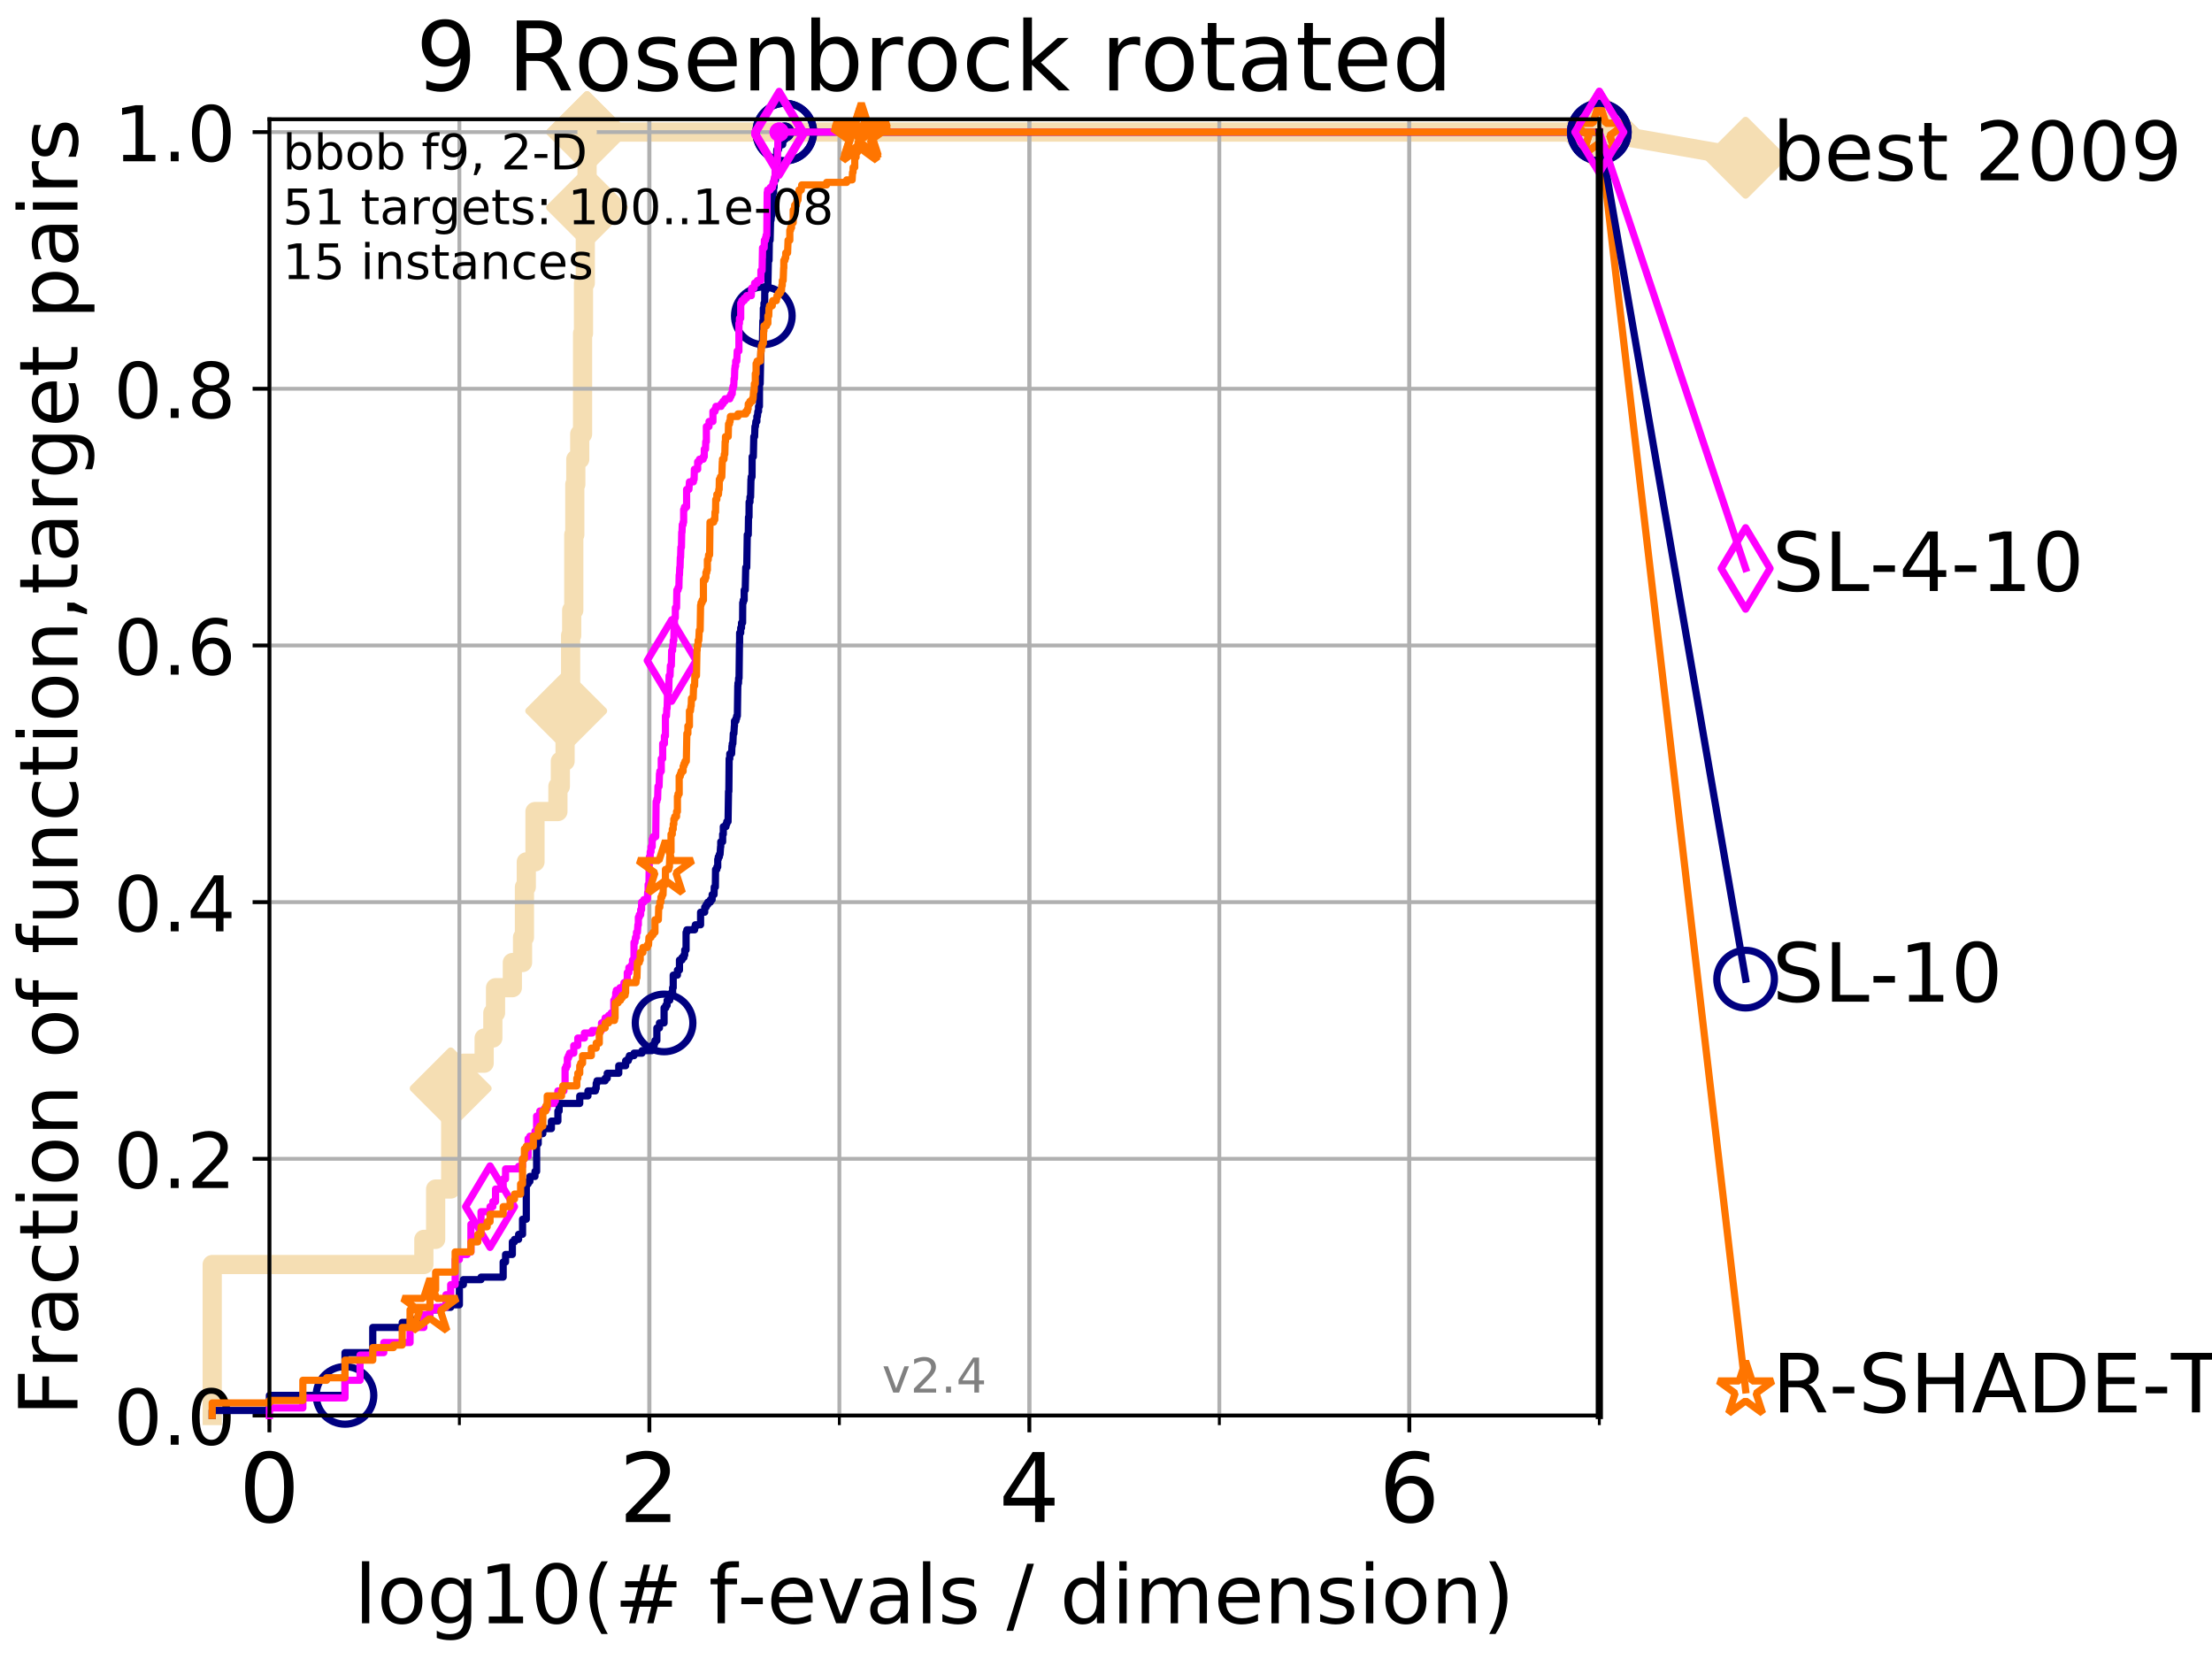 <?xml version="1.0" encoding="utf-8" standalone="no"?>
<!DOCTYPE svg PUBLIC "-//W3C//DTD SVG 1.1//EN"
  "http://www.w3.org/Graphics/SVG/1.1/DTD/svg11.dtd">
<!-- Created with matplotlib (http://matplotlib.org/) -->
<svg height="345.6pt" version="1.1" viewBox="0 0 460.8 345.6" width="460.8pt" xmlns="http://www.w3.org/2000/svg" xmlns:xlink="http://www.w3.org/1999/xlink">
 <defs>
  <style type="text/css">
*{stroke-linecap:butt;stroke-linejoin:round;}
  </style>
 </defs>
 <g id="figure_1">
  <g id="patch_1">
   <path d="M 0 345.6 
L 460.8 345.6 
L 460.8 0 
L 0 0 
z
" style="fill:#ffffff;"/>
  </g>
  <g id="axes_1">
   <g id="patch_2">
    <path d="M 56.12 294.88 
L 333.168 294.88 
L 333.168 24.84 
L 56.12 24.84 
z
" style="fill:#ffffff;"/>
   </g>
   <g id="line2d_1">
    <path d="M 44.206 294.88 
L 44.206 263.425 
L 88.294 263.425 
L 88.294 258.183 
L 90.753 258.183 
L 90.753 247.698 
L 93.887 247.698 
L 93.887 226.728 
L 96.537 226.728 
L 96.537 221.485 
L 100.857 221.485 
L 100.857 216.243 
L 102.668 216.243 
L 102.668 211 
L 103.231 211 
L 103.231 205.758 
L 106.731 205.758 
L 106.731 200.515 
L 108.856 200.515 
L 108.856 195.273 
L 109.251 195.273 
L 109.251 184.788 
L 109.637 184.788 
L 109.637 179.546 
L 111.448 179.546 
L 111.448 169.061 
L 116.22 169.061 
L 116.22 163.818 
L 116.733 163.818 
L 116.733 158.576 
L 117.716 158.576 
L 117.716 148.091 
L 117.953 148.091 
L 117.953 142.848 
L 118.87 142.848 
L 118.87 132.363 
L 119.092 132.363 
L 119.092 127.121 
L 119.527 127.121 
L 119.527 111.393 
L 119.74 111.393 
L 119.74 100.908 
L 119.951 100.908 
L 119.951 95.666 
L 120.77 95.666 
L 120.77 90.423 
L 121.359 90.423 
L 121.359 69.453 
L 121.551 69.453 
L 121.551 58.969 
L 121.929 58.969 
L 121.929 48.484 
L 122.115 48.484 
L 122.115 43.241 
L 122.299 43.241 
L 122.299 27.514 
L 333.168 27.514 
" style="fill:none;stroke:#f5deb3;stroke-linecap:square;stroke-width:4;"/>
   </g>
   <g id="line2d_2">
    <defs>
     <path d="M -0 7.778 
L 7.778 0 
L 0 -7.778 
L -7.778 -0 
z
" id="m4410991e2f" style="stroke:#f5deb3;stroke-linejoin:miter;stroke-width:1.5;"/>
    </defs>
    <g>
     <use style="fill:#f5deb3;stroke:#f5deb3;stroke-linejoin:miter;stroke-width:1.5;" x="93.887" xlink:href="#m4410991e2f" y="226.728"/>
     <use style="fill:#f5deb3;stroke:#f5deb3;stroke-linejoin:miter;stroke-width:1.5;" x="117.953" xlink:href="#m4410991e2f" y="148.091"/>
     <use style="fill:#f5deb3;stroke:#f5deb3;stroke-linejoin:miter;stroke-width:1.5;" x="122.299" xlink:href="#m4410991e2f" y="43.241"/>
     <use style="fill:#f5deb3;stroke:#f5deb3;stroke-linejoin:miter;stroke-width:1.5;" x="122.299" xlink:href="#m4410991e2f" y="27.514"/>
     <use style="fill:#f5deb3;stroke:#f5deb3;stroke-linejoin:miter;stroke-width:1.5;" x="122.299" xlink:href="#m4410991e2f" y="27.514"/>
     <use style="fill:#f5deb3;stroke:#f5deb3;stroke-linejoin:miter;stroke-width:1.5;" x="333.168" xlink:href="#m4410991e2f" y="27.514"/>
    </g>
   </g>
   <g id="line2d_3">
    <path style="fill:none;stroke:#f5deb3;stroke-linecap:square;stroke-width:4;"/>
    <g/>
   </g>
   <g id="line2d_4">
    <path d="M 333.168 27.514 
L 363.643 32.861 
" style="fill:none;stroke:#f5deb3;stroke-linecap:square;stroke-width:4;"/>
    <g>
     <use style="fill:#f5deb3;stroke:#f5deb3;stroke-linejoin:miter;stroke-width:1.5;" x="333.168" xlink:href="#m4410991e2f" y="27.514"/>
     <use style="fill:#f5deb3;stroke:#f5deb3;stroke-linejoin:miter;stroke-width:1.5;" x="363.643" xlink:href="#m4410991e2f" y="32.861"/>
    </g>
   </g>
   <g id="matplotlib.axis_1">
    <g id="xtick_1">
     <g id="line2d_5">
      <path clip-path="url(#p9616434f4c)" d="M 56.12 294.88 
L 56.12 24.84 
" style="fill:none;stroke:#b0b0b0;stroke-linecap:square;stroke-width:0.8;"/>
     </g>
     <g id="line2d_6">
      <defs>
       <path d="M 0 0 
L 0 3.5 
" id="m3c5af89c93" style="stroke:#000000;stroke-width:0.8;"/>
      </defs>
      <g>
       <use style="stroke:#000000;stroke-width:0.8;" x="56.12" xlink:href="#m3c5af89c93" y="294.88"/>
      </g>
     </g>
     <g id="text_1">
      <!-- 0 -->
      <defs>
       <path d="M 31.781 66.406 
Q 24.172 66.406 20.328 58.906 
Q 16.5 51.422 16.5 36.375 
Q 16.5 21.391 20.328 13.891 
Q 24.172 6.391 31.781 6.391 
Q 39.453 6.391 43.281 13.891 
Q 47.125 21.391 47.125 36.375 
Q 47.125 51.422 43.281 58.906 
Q 39.453 66.406 31.781 66.406 
z
M 31.781 74.219 
Q 44.047 74.219 50.516 64.516 
Q 56.984 54.828 56.984 36.375 
Q 56.984 17.969 50.516 8.266 
Q 44.047 -1.422 31.781 -1.422 
Q 19.531 -1.422 13.062 8.266 
Q 6.594 17.969 6.594 36.375 
Q 6.594 54.828 13.062 64.516 
Q 19.531 74.219 31.781 74.219 
z
" id="DejaVuSans-30"/>
      </defs>
      <g transform="translate(49.758 317.077)scale(0.2 -0.2)">
       <use xlink:href="#DejaVuSans-30"/>
      </g>
     </g>
    </g>
    <g id="xtick_2">
     <g id="line2d_7">
      <path clip-path="url(#p9616434f4c)" d="M 135.277 294.88 
L 135.277 24.84 
" style="fill:none;stroke:#b0b0b0;stroke-linecap:square;stroke-width:0.8;"/>
     </g>
     <g id="line2d_8">
      <g>
       <use style="stroke:#000000;stroke-width:0.8;" x="135.277" xlink:href="#m3c5af89c93" y="294.88"/>
      </g>
     </g>
     <g id="text_2">
      <!-- 2 -->
      <defs>
       <path d="M 19.188 8.297 
L 53.609 8.297 
L 53.609 0 
L 7.328 0 
L 7.328 8.297 
Q 12.938 14.109 22.625 23.891 
Q 32.328 33.688 34.812 36.531 
Q 39.547 41.844 41.422 45.531 
Q 43.312 49.219 43.312 52.781 
Q 43.312 58.594 39.234 62.25 
Q 35.156 65.922 28.609 65.922 
Q 23.969 65.922 18.812 64.312 
Q 13.672 62.703 7.812 59.422 
L 7.812 69.391 
Q 13.766 71.781 18.938 73 
Q 24.125 74.219 28.422 74.219 
Q 39.75 74.219 46.484 68.547 
Q 53.219 62.891 53.219 53.422 
Q 53.219 48.922 51.531 44.891 
Q 49.859 40.875 45.406 35.406 
Q 44.188 33.984 37.641 27.219 
Q 31.109 20.453 19.188 8.297 
z
" id="DejaVuSans-32"/>
      </defs>
      <g transform="translate(128.914 317.077)scale(0.2 -0.2)">
       <use xlink:href="#DejaVuSans-32"/>
      </g>
     </g>
    </g>
    <g id="xtick_3">
     <g id="line2d_9">
      <path clip-path="url(#p9616434f4c)" d="M 214.433 294.88 
L 214.433 24.84 
" style="fill:none;stroke:#b0b0b0;stroke-linecap:square;stroke-width:0.8;"/>
     </g>
     <g id="line2d_10">
      <g>
       <use style="stroke:#000000;stroke-width:0.8;" x="214.433" xlink:href="#m3c5af89c93" y="294.88"/>
      </g>
     </g>
     <g id="text_3">
      <!-- 4 -->
      <defs>
       <path d="M 37.797 64.312 
L 12.891 25.391 
L 37.797 25.391 
z
M 35.203 72.906 
L 47.609 72.906 
L 47.609 25.391 
L 58.016 25.391 
L 58.016 17.188 
L 47.609 17.188 
L 47.609 0 
L 37.797 0 
L 37.797 17.188 
L 4.891 17.188 
L 4.891 26.703 
z
" id="DejaVuSans-34"/>
      </defs>
      <g transform="translate(208.071 317.077)scale(0.2 -0.2)">
       <use xlink:href="#DejaVuSans-34"/>
      </g>
     </g>
    </g>
    <g id="xtick_4">
     <g id="line2d_11">
      <path clip-path="url(#p9616434f4c)" d="M 293.59 294.88 
L 293.59 24.84 
" style="fill:none;stroke:#b0b0b0;stroke-linecap:square;stroke-width:0.8;"/>
     </g>
     <g id="line2d_12">
      <g>
       <use style="stroke:#000000;stroke-width:0.8;" x="293.59" xlink:href="#m3c5af89c93" y="294.88"/>
      </g>
     </g>
     <g id="text_4">
      <!-- 6 -->
      <defs>
       <path d="M 33.016 40.375 
Q 26.375 40.375 22.484 35.828 
Q 18.609 31.297 18.609 23.391 
Q 18.609 15.531 22.484 10.953 
Q 26.375 6.391 33.016 6.391 
Q 39.656 6.391 43.531 10.953 
Q 47.406 15.531 47.406 23.391 
Q 47.406 31.297 43.531 35.828 
Q 39.656 40.375 33.016 40.375 
z
M 52.594 71.297 
L 52.594 62.312 
Q 48.875 64.062 45.094 64.984 
Q 41.312 65.922 37.594 65.922 
Q 27.828 65.922 22.672 59.328 
Q 17.531 52.734 16.797 39.406 
Q 19.672 43.656 24.016 45.922 
Q 28.375 48.188 33.594 48.188 
Q 44.578 48.188 50.953 41.516 
Q 57.328 34.859 57.328 23.391 
Q 57.328 12.156 50.688 5.359 
Q 44.047 -1.422 33.016 -1.422 
Q 20.359 -1.422 13.672 8.266 
Q 6.984 17.969 6.984 36.375 
Q 6.984 53.656 15.188 63.938 
Q 23.391 74.219 37.203 74.219 
Q 40.922 74.219 44.703 73.484 
Q 48.484 72.75 52.594 71.297 
z
" id="DejaVuSans-36"/>
      </defs>
      <g transform="translate(287.227 317.077)scale(0.2 -0.2)">
       <use xlink:href="#DejaVuSans-36"/>
      </g>
     </g>
    </g>
    <g id="xtick_5">
     <g id="line2d_13">
      <path clip-path="url(#p9616434f4c)" d="M 56.12 294.88 
L 56.12 24.84 
" style="fill:none;stroke:#b0b0b0;stroke-linecap:square;stroke-width:0.8;"/>
     </g>
     <g id="line2d_14">
      <defs>
       <path d="M 0 0 
L 0 2 
" id="m4de02d445f" style="stroke:#000000;stroke-width:0.6;"/>
      </defs>
      <g>
       <use style="stroke:#000000;stroke-width:0.6;" x="56.12" xlink:href="#m4de02d445f" y="294.88"/>
      </g>
     </g>
    </g>
    <g id="xtick_6">
     <g id="line2d_15">
      <path clip-path="url(#p9616434f4c)" d="M 95.698 294.88 
L 95.698 24.84 
" style="fill:none;stroke:#b0b0b0;stroke-linecap:square;stroke-width:0.8;"/>
     </g>
     <g id="line2d_16">
      <g>
       <use style="stroke:#000000;stroke-width:0.6;" x="95.698" xlink:href="#m4de02d445f" y="294.88"/>
      </g>
     </g>
    </g>
    <g id="xtick_7">
     <g id="line2d_17">
      <path clip-path="url(#p9616434f4c)" d="M 135.277 294.88 
L 135.277 24.84 
" style="fill:none;stroke:#b0b0b0;stroke-linecap:square;stroke-width:0.8;"/>
     </g>
     <g id="line2d_18">
      <g>
       <use style="stroke:#000000;stroke-width:0.6;" x="135.277" xlink:href="#m4de02d445f" y="294.88"/>
      </g>
     </g>
    </g>
    <g id="xtick_8">
     <g id="line2d_19">
      <path clip-path="url(#p9616434f4c)" d="M 174.855 294.88 
L 174.855 24.84 
" style="fill:none;stroke:#b0b0b0;stroke-linecap:square;stroke-width:0.8;"/>
     </g>
     <g id="line2d_20">
      <g>
       <use style="stroke:#000000;stroke-width:0.6;" x="174.855" xlink:href="#m4de02d445f" y="294.88"/>
      </g>
     </g>
    </g>
    <g id="xtick_9">
     <g id="line2d_21">
      <path clip-path="url(#p9616434f4c)" d="M 214.433 294.88 
L 214.433 24.84 
" style="fill:none;stroke:#b0b0b0;stroke-linecap:square;stroke-width:0.8;"/>
     </g>
     <g id="line2d_22">
      <g>
       <use style="stroke:#000000;stroke-width:0.6;" x="214.433" xlink:href="#m4de02d445f" y="294.88"/>
      </g>
     </g>
    </g>
    <g id="xtick_10">
     <g id="line2d_23">
      <path clip-path="url(#p9616434f4c)" d="M 254.011 294.88 
L 254.011 24.84 
" style="fill:none;stroke:#b0b0b0;stroke-linecap:square;stroke-width:0.8;"/>
     </g>
     <g id="line2d_24">
      <g>
       <use style="stroke:#000000;stroke-width:0.6;" x="254.011" xlink:href="#m4de02d445f" y="294.88"/>
      </g>
     </g>
    </g>
    <g id="xtick_11">
     <g id="line2d_25">
      <path clip-path="url(#p9616434f4c)" d="M 293.59 294.88 
L 293.59 24.84 
" style="fill:none;stroke:#b0b0b0;stroke-linecap:square;stroke-width:0.8;"/>
     </g>
     <g id="line2d_26">
      <g>
       <use style="stroke:#000000;stroke-width:0.6;" x="293.59" xlink:href="#m4de02d445f" y="294.88"/>
      </g>
     </g>
    </g>
    <g id="xtick_12">
     <g id="line2d_27">
      <path clip-path="url(#p9616434f4c)" d="M 333.168 294.88 
L 333.168 24.84 
" style="fill:none;stroke:#b0b0b0;stroke-linecap:square;stroke-width:0.8;"/>
     </g>
     <g id="line2d_28">
      <g>
       <use style="stroke:#000000;stroke-width:0.6;" x="333.168" xlink:href="#m4de02d445f" y="294.88"/>
      </g>
     </g>
    </g>
    <g id="text_5">
     <!-- log10(# f-evals / dimension) -->
     <defs>
      <path d="M 9.422 75.984 
L 18.406 75.984 
L 18.406 0 
L 9.422 0 
z
" id="DejaVuSans-6c"/>
      <path d="M 30.609 48.391 
Q 23.391 48.391 19.188 42.75 
Q 14.984 37.109 14.984 27.297 
Q 14.984 17.484 19.156 11.844 
Q 23.344 6.203 30.609 6.203 
Q 37.797 6.203 41.984 11.859 
Q 46.188 17.531 46.188 27.297 
Q 46.188 37.016 41.984 42.703 
Q 37.797 48.391 30.609 48.391 
z
M 30.609 56 
Q 42.328 56 49.016 48.375 
Q 55.719 40.766 55.719 27.297 
Q 55.719 13.875 49.016 6.219 
Q 42.328 -1.422 30.609 -1.422 
Q 18.844 -1.422 12.172 6.219 
Q 5.516 13.875 5.516 27.297 
Q 5.516 40.766 12.172 48.375 
Q 18.844 56 30.609 56 
z
" id="DejaVuSans-6f"/>
      <path d="M 45.406 27.984 
Q 45.406 37.75 41.375 43.109 
Q 37.359 48.484 30.078 48.484 
Q 22.859 48.484 18.828 43.109 
Q 14.797 37.75 14.797 27.984 
Q 14.797 18.266 18.828 12.891 
Q 22.859 7.516 30.078 7.516 
Q 37.359 7.516 41.375 12.891 
Q 45.406 18.266 45.406 27.984 
z
M 54.391 6.781 
Q 54.391 -7.172 48.188 -13.984 
Q 42 -20.797 29.203 -20.797 
Q 24.469 -20.797 20.266 -20.094 
Q 16.062 -19.391 12.109 -17.922 
L 12.109 -9.188 
Q 16.062 -11.328 19.922 -12.344 
Q 23.781 -13.375 27.781 -13.375 
Q 36.625 -13.375 41.016 -8.766 
Q 45.406 -4.156 45.406 5.172 
L 45.406 9.625 
Q 42.625 4.781 38.281 2.391 
Q 33.938 0 27.875 0 
Q 17.828 0 11.672 7.656 
Q 5.516 15.328 5.516 27.984 
Q 5.516 40.672 11.672 48.328 
Q 17.828 56 27.875 56 
Q 33.938 56 38.281 53.609 
Q 42.625 51.219 45.406 46.391 
L 45.406 54.688 
L 54.391 54.688 
z
" id="DejaVuSans-67"/>
      <path d="M 12.406 8.297 
L 28.516 8.297 
L 28.516 63.922 
L 10.984 60.406 
L 10.984 69.391 
L 28.422 72.906 
L 38.281 72.906 
L 38.281 8.297 
L 54.391 8.297 
L 54.391 0 
L 12.406 0 
z
" id="DejaVuSans-31"/>
      <path d="M 31 75.875 
Q 24.469 64.656 21.281 53.656 
Q 18.109 42.672 18.109 31.391 
Q 18.109 20.125 21.312 9.062 
Q 24.516 -2 31 -13.188 
L 23.188 -13.188 
Q 15.875 -1.703 12.234 9.375 
Q 8.594 20.453 8.594 31.391 
Q 8.594 42.281 12.203 53.312 
Q 15.828 64.359 23.188 75.875 
z
" id="DejaVuSans-28"/>
      <path d="M 51.125 44 
L 36.922 44 
L 32.812 27.688 
L 47.125 27.688 
z
M 43.797 71.781 
L 38.719 51.516 
L 52.984 51.516 
L 58.109 71.781 
L 65.922 71.781 
L 60.891 51.516 
L 76.125 51.516 
L 76.125 44 
L 58.984 44 
L 54.984 27.688 
L 70.516 27.688 
L 70.516 20.219 
L 53.078 20.219 
L 48 0 
L 40.188 0 
L 45.219 20.219 
L 30.906 20.219 
L 25.875 0 
L 18.016 0 
L 23.094 20.219 
L 7.719 20.219 
L 7.719 27.688 
L 24.906 27.688 
L 29 44 
L 13.281 44 
L 13.281 51.516 
L 30.906 51.516 
L 35.891 71.781 
z
" id="DejaVuSans-23"/>
      <path id="DejaVuSans-20"/>
      <path d="M 37.109 75.984 
L 37.109 68.5 
L 28.516 68.5 
Q 23.688 68.5 21.797 66.547 
Q 19.922 64.594 19.922 59.516 
L 19.922 54.688 
L 34.719 54.688 
L 34.719 47.703 
L 19.922 47.703 
L 19.922 0 
L 10.891 0 
L 10.891 47.703 
L 2.297 47.703 
L 2.297 54.688 
L 10.891 54.688 
L 10.891 58.5 
Q 10.891 67.625 15.141 71.797 
Q 19.391 75.984 28.609 75.984 
z
" id="DejaVuSans-66"/>
      <path d="M 4.891 31.391 
L 31.203 31.391 
L 31.203 23.391 
L 4.891 23.391 
z
" id="DejaVuSans-2d"/>
      <path d="M 56.203 29.594 
L 56.203 25.203 
L 14.891 25.203 
Q 15.484 15.922 20.484 11.062 
Q 25.484 6.203 34.422 6.203 
Q 39.594 6.203 44.453 7.469 
Q 49.312 8.734 54.109 11.281 
L 54.109 2.781 
Q 49.266 0.734 44.188 -0.344 
Q 39.109 -1.422 33.891 -1.422 
Q 20.797 -1.422 13.156 6.188 
Q 5.516 13.812 5.516 26.812 
Q 5.516 40.234 12.766 48.109 
Q 20.016 56 32.328 56 
Q 43.359 56 49.781 48.891 
Q 56.203 41.797 56.203 29.594 
z
M 47.219 32.234 
Q 47.125 39.594 43.094 43.984 
Q 39.062 48.391 32.422 48.391 
Q 24.906 48.391 20.391 44.141 
Q 15.875 39.891 15.188 32.172 
z
" id="DejaVuSans-65"/>
      <path d="M 2.984 54.688 
L 12.5 54.688 
L 29.594 8.797 
L 46.688 54.688 
L 56.203 54.688 
L 35.688 0 
L 23.484 0 
z
" id="DejaVuSans-76"/>
      <path d="M 34.281 27.484 
Q 23.391 27.484 19.188 25 
Q 14.984 22.516 14.984 16.5 
Q 14.984 11.719 18.141 8.906 
Q 21.297 6.109 26.703 6.109 
Q 34.188 6.109 38.703 11.406 
Q 43.219 16.703 43.219 25.484 
L 43.219 27.484 
z
M 52.203 31.203 
L 52.203 0 
L 43.219 0 
L 43.219 8.297 
Q 40.141 3.328 35.547 0.953 
Q 30.953 -1.422 24.312 -1.422 
Q 15.922 -1.422 10.953 3.297 
Q 6 8.016 6 15.922 
Q 6 25.141 12.172 29.828 
Q 18.359 34.516 30.609 34.516 
L 43.219 34.516 
L 43.219 35.406 
Q 43.219 41.609 39.141 45 
Q 35.062 48.391 27.688 48.391 
Q 23 48.391 18.547 47.266 
Q 14.109 46.141 10.016 43.891 
L 10.016 52.203 
Q 14.938 54.109 19.578 55.047 
Q 24.219 56 28.609 56 
Q 40.484 56 46.344 49.844 
Q 52.203 43.703 52.203 31.203 
z
" id="DejaVuSans-61"/>
      <path d="M 44.281 53.078 
L 44.281 44.578 
Q 40.484 46.531 36.375 47.5 
Q 32.281 48.484 27.875 48.484 
Q 21.188 48.484 17.844 46.438 
Q 14.5 44.391 14.5 40.281 
Q 14.5 37.156 16.891 35.375 
Q 19.281 33.594 26.516 31.984 
L 29.594 31.297 
Q 39.156 29.25 43.188 25.516 
Q 47.219 21.781 47.219 15.094 
Q 47.219 7.469 41.188 3.016 
Q 35.156 -1.422 24.609 -1.422 
Q 20.219 -1.422 15.453 -0.562 
Q 10.688 0.297 5.422 2 
L 5.422 11.281 
Q 10.406 8.688 15.234 7.391 
Q 20.062 6.109 24.812 6.109 
Q 31.156 6.109 34.562 8.281 
Q 37.984 10.453 37.984 14.406 
Q 37.984 18.062 35.516 20.016 
Q 33.062 21.969 24.703 23.781 
L 21.578 24.516 
Q 13.234 26.266 9.516 29.906 
Q 5.812 33.547 5.812 39.891 
Q 5.812 47.609 11.281 51.797 
Q 16.75 56 26.812 56 
Q 31.781 56 36.172 55.266 
Q 40.578 54.547 44.281 53.078 
z
" id="DejaVuSans-73"/>
      <path d="M 25.391 72.906 
L 33.688 72.906 
L 8.297 -9.281 
L 0 -9.281 
z
" id="DejaVuSans-2f"/>
      <path d="M 45.406 46.391 
L 45.406 75.984 
L 54.391 75.984 
L 54.391 0 
L 45.406 0 
L 45.406 8.203 
Q 42.578 3.328 38.25 0.953 
Q 33.938 -1.422 27.875 -1.422 
Q 17.969 -1.422 11.734 6.484 
Q 5.516 14.406 5.516 27.297 
Q 5.516 40.188 11.734 48.094 
Q 17.969 56 27.875 56 
Q 33.938 56 38.25 53.625 
Q 42.578 51.266 45.406 46.391 
z
M 14.797 27.297 
Q 14.797 17.391 18.875 11.75 
Q 22.953 6.109 30.078 6.109 
Q 37.203 6.109 41.297 11.75 
Q 45.406 17.391 45.406 27.297 
Q 45.406 37.203 41.297 42.844 
Q 37.203 48.484 30.078 48.484 
Q 22.953 48.484 18.875 42.844 
Q 14.797 37.203 14.797 27.297 
z
" id="DejaVuSans-64"/>
      <path d="M 9.422 54.688 
L 18.406 54.688 
L 18.406 0 
L 9.422 0 
z
M 9.422 75.984 
L 18.406 75.984 
L 18.406 64.594 
L 9.422 64.594 
z
" id="DejaVuSans-69"/>
      <path d="M 52 44.188 
Q 55.375 50.25 60.062 53.125 
Q 64.75 56 71.094 56 
Q 79.641 56 84.281 50.016 
Q 88.922 44.047 88.922 33.016 
L 88.922 0 
L 79.891 0 
L 79.891 32.719 
Q 79.891 40.578 77.094 44.375 
Q 74.312 48.188 68.609 48.188 
Q 61.625 48.188 57.562 43.547 
Q 53.516 38.922 53.516 30.906 
L 53.516 0 
L 44.484 0 
L 44.484 32.719 
Q 44.484 40.625 41.703 44.406 
Q 38.922 48.188 33.109 48.188 
Q 26.219 48.188 22.156 43.531 
Q 18.109 38.875 18.109 30.906 
L 18.109 0 
L 9.078 0 
L 9.078 54.688 
L 18.109 54.688 
L 18.109 46.188 
Q 21.188 51.219 25.484 53.609 
Q 29.781 56 35.688 56 
Q 41.656 56 45.828 52.969 
Q 50 49.953 52 44.188 
z
" id="DejaVuSans-6d"/>
      <path d="M 54.891 33.016 
L 54.891 0 
L 45.906 0 
L 45.906 32.719 
Q 45.906 40.484 42.875 44.328 
Q 39.844 48.188 33.797 48.188 
Q 26.516 48.188 22.312 43.547 
Q 18.109 38.922 18.109 30.906 
L 18.109 0 
L 9.078 0 
L 9.078 54.688 
L 18.109 54.688 
L 18.109 46.188 
Q 21.344 51.125 25.703 53.562 
Q 30.078 56 35.797 56 
Q 45.219 56 50.047 50.172 
Q 54.891 44.344 54.891 33.016 
z
" id="DejaVuSans-6e"/>
      <path d="M 8.016 75.875 
L 15.828 75.875 
Q 23.141 64.359 26.781 53.312 
Q 30.422 42.281 30.422 31.391 
Q 30.422 20.453 26.781 9.375 
Q 23.141 -1.703 15.828 -13.188 
L 8.016 -13.188 
Q 14.5 -2 17.703 9.062 
Q 20.906 20.125 20.906 31.391 
Q 20.906 42.672 17.703 53.656 
Q 14.5 64.656 8.016 75.875 
z
" id="DejaVuSans-29"/>
     </defs>
     <g transform="translate(73.803 338.154)scale(0.17 -0.17)">
      <use xlink:href="#DejaVuSans-6c"/>
      <use x="27.783" xlink:href="#DejaVuSans-6f"/>
      <use x="88.965" xlink:href="#DejaVuSans-67"/>
      <use x="152.441" xlink:href="#DejaVuSans-31"/>
      <use x="216.064" xlink:href="#DejaVuSans-30"/>
      <use x="279.688" xlink:href="#DejaVuSans-28"/>
      <use x="318.701" xlink:href="#DejaVuSans-23"/>
      <use x="402.49" xlink:href="#DejaVuSans-20"/>
      <use x="434.277" xlink:href="#DejaVuSans-66"/>
      <use x="469.404" xlink:href="#DejaVuSans-2d"/>
      <use x="505.488" xlink:href="#DejaVuSans-65"/>
      <use x="567.012" xlink:href="#DejaVuSans-76"/>
      <use x="626.191" xlink:href="#DejaVuSans-61"/>
      <use x="687.471" xlink:href="#DejaVuSans-6c"/>
      <use x="715.254" xlink:href="#DejaVuSans-73"/>
      <use x="767.354" xlink:href="#DejaVuSans-20"/>
      <use x="799.141" xlink:href="#DejaVuSans-2f"/>
      <use x="832.832" xlink:href="#DejaVuSans-20"/>
      <use x="864.619" xlink:href="#DejaVuSans-64"/>
      <use x="928.096" xlink:href="#DejaVuSans-69"/>
      <use x="955.879" xlink:href="#DejaVuSans-6d"/>
      <use x="1053.291" xlink:href="#DejaVuSans-65"/>
      <use x="1114.814" xlink:href="#DejaVuSans-6e"/>
      <use x="1178.193" xlink:href="#DejaVuSans-73"/>
      <use x="1230.293" xlink:href="#DejaVuSans-69"/>
      <use x="1258.076" xlink:href="#DejaVuSans-6f"/>
      <use x="1319.258" xlink:href="#DejaVuSans-6e"/>
      <use x="1382.637" xlink:href="#DejaVuSans-29"/>
     </g>
    </g>
   </g>
   <g id="matplotlib.axis_2">
    <g id="ytick_1">
     <g id="line2d_29">
      <path clip-path="url(#p9616434f4c)" d="M 56.12 294.88 
L 333.168 294.88 
" style="fill:none;stroke:#b0b0b0;stroke-linecap:square;stroke-width:0.8;"/>
     </g>
     <g id="line2d_30">
      <defs>
       <path d="M 0 0 
L -3.5 0 
" id="m965da2d299" style="stroke:#000000;stroke-width:0.8;"/>
      </defs>
      <g>
       <use style="stroke:#000000;stroke-width:0.8;" x="56.12" xlink:href="#m965da2d299" y="294.88"/>
      </g>
     </g>
     <g id="text_6">
      <!-- 0.0 -->
      <defs>
       <path d="M 10.688 12.406 
L 21 12.406 
L 21 0 
L 10.688 0 
z
" id="DejaVuSans-2e"/>
      </defs>
      <g transform="translate(23.675 300.959)scale(0.16 -0.16)">
       <use xlink:href="#DejaVuSans-30"/>
       <use x="63.623" xlink:href="#DejaVuSans-2e"/>
       <use x="95.41" xlink:href="#DejaVuSans-30"/>
      </g>
     </g>
    </g>
    <g id="ytick_2">
     <g id="line2d_31">
      <path clip-path="url(#p9616434f4c)" d="M 56.12 241.407 
L 333.168 241.407 
" style="fill:none;stroke:#b0b0b0;stroke-linecap:square;stroke-width:0.8;"/>
     </g>
     <g id="line2d_32">
      <g>
       <use style="stroke:#000000;stroke-width:0.8;" x="56.12" xlink:href="#m965da2d299" y="241.407"/>
      </g>
     </g>
     <g id="text_7">
      <!-- 0.2 -->
      <g transform="translate(23.675 247.485)scale(0.16 -0.16)">
       <use xlink:href="#DejaVuSans-30"/>
       <use x="63.623" xlink:href="#DejaVuSans-2e"/>
       <use x="95.41" xlink:href="#DejaVuSans-32"/>
      </g>
     </g>
    </g>
    <g id="ytick_3">
     <g id="line2d_33">
      <path clip-path="url(#p9616434f4c)" d="M 56.12 187.933 
L 333.168 187.933 
" style="fill:none;stroke:#b0b0b0;stroke-linecap:square;stroke-width:0.8;"/>
     </g>
     <g id="line2d_34">
      <g>
       <use style="stroke:#000000;stroke-width:0.8;" x="56.12" xlink:href="#m965da2d299" y="187.933"/>
      </g>
     </g>
     <g id="text_8">
      <!-- 0.4 -->
      <g transform="translate(23.675 194.012)scale(0.16 -0.16)">
       <use xlink:href="#DejaVuSans-30"/>
       <use x="63.623" xlink:href="#DejaVuSans-2e"/>
       <use x="95.41" xlink:href="#DejaVuSans-34"/>
      </g>
     </g>
    </g>
    <g id="ytick_4">
     <g id="line2d_35">
      <path clip-path="url(#p9616434f4c)" d="M 56.12 134.46 
L 333.168 134.46 
" style="fill:none;stroke:#b0b0b0;stroke-linecap:square;stroke-width:0.8;"/>
     </g>
     <g id="line2d_36">
      <g>
       <use style="stroke:#000000;stroke-width:0.8;" x="56.12" xlink:href="#m965da2d299" y="134.46"/>
      </g>
     </g>
     <g id="text_9">
      <!-- 0.6 -->
      <g transform="translate(23.675 140.539)scale(0.16 -0.16)">
       <use xlink:href="#DejaVuSans-30"/>
       <use x="63.623" xlink:href="#DejaVuSans-2e"/>
       <use x="95.41" xlink:href="#DejaVuSans-36"/>
      </g>
     </g>
    </g>
    <g id="ytick_5">
     <g id="line2d_37">
      <path clip-path="url(#p9616434f4c)" d="M 56.12 80.987 
L 333.168 80.987 
" style="fill:none;stroke:#b0b0b0;stroke-linecap:square;stroke-width:0.8;"/>
     </g>
     <g id="line2d_38">
      <g>
       <use style="stroke:#000000;stroke-width:0.8;" x="56.12" xlink:href="#m965da2d299" y="80.987"/>
      </g>
     </g>
     <g id="text_10">
      <!-- 0.8 -->
      <defs>
       <path d="M 31.781 34.625 
Q 24.75 34.625 20.719 30.859 
Q 16.703 27.094 16.703 20.516 
Q 16.703 13.922 20.719 10.156 
Q 24.75 6.391 31.781 6.391 
Q 38.812 6.391 42.859 10.172 
Q 46.922 13.969 46.922 20.516 
Q 46.922 27.094 42.891 30.859 
Q 38.875 34.625 31.781 34.625 
z
M 21.922 38.812 
Q 15.578 40.375 12.031 44.719 
Q 8.5 49.078 8.5 55.328 
Q 8.5 64.062 14.719 69.141 
Q 20.953 74.219 31.781 74.219 
Q 42.672 74.219 48.875 69.141 
Q 55.078 64.062 55.078 55.328 
Q 55.078 49.078 51.531 44.719 
Q 48 40.375 41.703 38.812 
Q 48.828 37.156 52.797 32.312 
Q 56.781 27.484 56.781 20.516 
Q 56.781 9.906 50.312 4.234 
Q 43.844 -1.422 31.781 -1.422 
Q 19.734 -1.422 13.25 4.234 
Q 6.781 9.906 6.781 20.516 
Q 6.781 27.484 10.781 32.312 
Q 14.797 37.156 21.922 38.812 
z
M 18.312 54.391 
Q 18.312 48.734 21.844 45.562 
Q 25.391 42.391 31.781 42.391 
Q 38.141 42.391 41.719 45.562 
Q 45.312 48.734 45.312 54.391 
Q 45.312 60.062 41.719 63.234 
Q 38.141 66.406 31.781 66.406 
Q 25.391 66.406 21.844 63.234 
Q 18.312 60.062 18.312 54.391 
z
" id="DejaVuSans-38"/>
      </defs>
      <g transform="translate(23.675 87.066)scale(0.16 -0.16)">
       <use xlink:href="#DejaVuSans-30"/>
       <use x="63.623" xlink:href="#DejaVuSans-2e"/>
       <use x="95.41" xlink:href="#DejaVuSans-38"/>
      </g>
     </g>
    </g>
    <g id="ytick_6">
     <g id="line2d_39">
      <path clip-path="url(#p9616434f4c)" d="M 56.12 27.514 
L 333.168 27.514 
" style="fill:none;stroke:#b0b0b0;stroke-linecap:square;stroke-width:0.8;"/>
     </g>
     <g id="line2d_40">
      <g>
       <use style="stroke:#000000;stroke-width:0.8;" x="56.12" xlink:href="#m965da2d299" y="27.514"/>
      </g>
     </g>
     <g id="text_11">
      <!-- 1.0 -->
      <g transform="translate(23.675 33.592)scale(0.16 -0.16)">
       <use xlink:href="#DejaVuSans-31"/>
       <use x="63.623" xlink:href="#DejaVuSans-2e"/>
       <use x="95.41" xlink:href="#DejaVuSans-30"/>
      </g>
     </g>
    </g>
    <g id="text_12">
     <!-- Fraction of function,target pairs -->
     <defs>
      <path d="M 9.812 72.906 
L 51.703 72.906 
L 51.703 64.594 
L 19.672 64.594 
L 19.672 43.109 
L 48.578 43.109 
L 48.578 34.812 
L 19.672 34.812 
L 19.672 0 
L 9.812 0 
z
" id="DejaVuSans-46"/>
      <path d="M 41.109 46.297 
Q 39.594 47.172 37.812 47.578 
Q 36.031 48 33.891 48 
Q 26.266 48 22.188 43.047 
Q 18.109 38.094 18.109 28.812 
L 18.109 0 
L 9.078 0 
L 9.078 54.688 
L 18.109 54.688 
L 18.109 46.188 
Q 20.953 51.172 25.484 53.578 
Q 30.031 56 36.531 56 
Q 37.453 56 38.578 55.875 
Q 39.703 55.766 41.062 55.516 
z
" id="DejaVuSans-72"/>
      <path d="M 48.781 52.594 
L 48.781 44.188 
Q 44.969 46.297 41.141 47.344 
Q 37.312 48.391 33.406 48.391 
Q 24.656 48.391 19.812 42.844 
Q 14.984 37.312 14.984 27.297 
Q 14.984 17.281 19.812 11.734 
Q 24.656 6.203 33.406 6.203 
Q 37.312 6.203 41.141 7.25 
Q 44.969 8.297 48.781 10.406 
L 48.781 2.094 
Q 45.016 0.344 40.984 -0.531 
Q 36.969 -1.422 32.422 -1.422 
Q 20.062 -1.422 12.781 6.344 
Q 5.516 14.109 5.516 27.297 
Q 5.516 40.672 12.859 48.328 
Q 20.219 56 33.016 56 
Q 37.156 56 41.109 55.141 
Q 45.062 54.297 48.781 52.594 
z
" id="DejaVuSans-63"/>
      <path d="M 18.312 70.219 
L 18.312 54.688 
L 36.812 54.688 
L 36.812 47.703 
L 18.312 47.703 
L 18.312 18.016 
Q 18.312 11.328 20.141 9.422 
Q 21.969 7.516 27.594 7.516 
L 36.812 7.516 
L 36.812 0 
L 27.594 0 
Q 17.188 0 13.234 3.875 
Q 9.281 7.766 9.281 18.016 
L 9.281 47.703 
L 2.688 47.703 
L 2.688 54.688 
L 9.281 54.688 
L 9.281 70.219 
z
" id="DejaVuSans-74"/>
      <path d="M 8.5 21.578 
L 8.5 54.688 
L 17.484 54.688 
L 17.484 21.922 
Q 17.484 14.156 20.5 10.266 
Q 23.531 6.391 29.594 6.391 
Q 36.859 6.391 41.078 11.031 
Q 45.312 15.672 45.312 23.688 
L 45.312 54.688 
L 54.297 54.688 
L 54.297 0 
L 45.312 0 
L 45.312 8.406 
Q 42.047 3.422 37.719 1 
Q 33.406 -1.422 27.688 -1.422 
Q 18.266 -1.422 13.375 4.438 
Q 8.5 10.297 8.5 21.578 
z
M 31.109 56 
z
" id="DejaVuSans-75"/>
      <path d="M 11.719 12.406 
L 22.016 12.406 
L 22.016 4 
L 14.016 -11.625 
L 7.719 -11.625 
L 11.719 4 
z
" id="DejaVuSans-2c"/>
      <path d="M 18.109 8.203 
L 18.109 -20.797 
L 9.078 -20.797 
L 9.078 54.688 
L 18.109 54.688 
L 18.109 46.391 
Q 20.953 51.266 25.266 53.625 
Q 29.594 56 35.594 56 
Q 45.562 56 51.781 48.094 
Q 58.016 40.188 58.016 27.297 
Q 58.016 14.406 51.781 6.484 
Q 45.562 -1.422 35.594 -1.422 
Q 29.594 -1.422 25.266 0.953 
Q 20.953 3.328 18.109 8.203 
z
M 48.688 27.297 
Q 48.688 37.203 44.609 42.844 
Q 40.531 48.484 33.406 48.484 
Q 26.266 48.484 22.188 42.844 
Q 18.109 37.203 18.109 27.297 
Q 18.109 17.391 22.188 11.75 
Q 26.266 6.109 33.406 6.109 
Q 40.531 6.109 44.609 11.75 
Q 48.688 17.391 48.688 27.297 
z
" id="DejaVuSans-70"/>
     </defs>
     <g transform="translate(16.14 294.999)rotate(-90)scale(0.17 -0.17)">
      <use xlink:href="#DejaVuSans-46"/>
      <use x="57.41" xlink:href="#DejaVuSans-72"/>
      <use x="98.523" xlink:href="#DejaVuSans-61"/>
      <use x="159.803" xlink:href="#DejaVuSans-63"/>
      <use x="214.783" xlink:href="#DejaVuSans-74"/>
      <use x="253.992" xlink:href="#DejaVuSans-69"/>
      <use x="281.775" xlink:href="#DejaVuSans-6f"/>
      <use x="342.957" xlink:href="#DejaVuSans-6e"/>
      <use x="406.336" xlink:href="#DejaVuSans-20"/>
      <use x="438.123" xlink:href="#DejaVuSans-6f"/>
      <use x="499.305" xlink:href="#DejaVuSans-66"/>
      <use x="534.51" xlink:href="#DejaVuSans-20"/>
      <use x="566.297" xlink:href="#DejaVuSans-66"/>
      <use x="601.502" xlink:href="#DejaVuSans-75"/>
      <use x="664.881" xlink:href="#DejaVuSans-6e"/>
      <use x="728.26" xlink:href="#DejaVuSans-63"/>
      <use x="783.24" xlink:href="#DejaVuSans-74"/>
      <use x="822.449" xlink:href="#DejaVuSans-69"/>
      <use x="850.232" xlink:href="#DejaVuSans-6f"/>
      <use x="911.414" xlink:href="#DejaVuSans-6e"/>
      <use x="974.793" xlink:href="#DejaVuSans-2c"/>
      <use x="1006.58" xlink:href="#DejaVuSans-74"/>
      <use x="1045.789" xlink:href="#DejaVuSans-61"/>
      <use x="1107.068" xlink:href="#DejaVuSans-72"/>
      <use x="1148.166" xlink:href="#DejaVuSans-67"/>
      <use x="1211.643" xlink:href="#DejaVuSans-65"/>
      <use x="1273.166" xlink:href="#DejaVuSans-74"/>
      <use x="1312.375" xlink:href="#DejaVuSans-20"/>
      <use x="1344.162" xlink:href="#DejaVuSans-70"/>
      <use x="1407.639" xlink:href="#DejaVuSans-61"/>
      <use x="1468.918" xlink:href="#DejaVuSans-69"/>
      <use x="1496.701" xlink:href="#DejaVuSans-72"/>
      <use x="1537.814" xlink:href="#DejaVuSans-73"/>
     </g>
    </g>
   </g>
   <g id="line2d_41">
    <defs>
     <path d="M 0 1.5 
C 0.398 1.5 0.779 1.342 1.061 1.061 
C 1.342 0.779 1.5 0.398 1.5 0 
C 1.5 -0.398 1.342 -0.779 1.061 -1.061 
C 0.779 -1.342 0.398 -1.5 0 -1.5 
C -0.398 -1.5 -0.779 -1.342 -1.061 -1.061 
C -1.342 -0.779 -1.5 -0.398 -1.5 0 
C -1.5 0.398 -1.342 0.779 -1.061 1.061 
C -0.779 1.342 -0.398 1.5 0 1.5 
z
" id="mdf6fb5704c" style="stroke:#f5deb3;"/>
    </defs>
    <g>
     <use style="fill:#f5deb3;stroke:#f5deb3;" x="122.299" xlink:href="#mdf6fb5704c" y="27.514"/>
     <use style="fill:#f5deb3;stroke:#f5deb3;" x="122.299" xlink:href="#mdf6fb5704c" y="27.514"/>
    </g>
   </g>
   <g id="line2d_42">
    <defs>
     <path d="M 0 1.5 
C 0.398 1.5 0.779 1.342 1.061 1.061 
C 1.342 0.779 1.5 0.398 1.5 0 
C 1.5 -0.398 1.342 -0.779 1.061 -1.061 
C 0.779 -1.342 0.398 -1.5 0 -1.5 
C -0.398 -1.5 -0.779 -1.342 -1.061 -1.061 
C -1.342 -0.779 -1.5 -0.398 -1.5 0 
C -1.5 0.398 -1.342 0.779 -1.061 1.061 
C -0.779 1.342 -0.398 1.5 0 1.5 
z
" id="m0c64611611" style="stroke:#000080;"/>
    </defs>
    <g>
     <use style="fill:#000080;stroke:#000080;" x="163.482" xlink:href="#m0c64611611" y="27.514"/>
     <use style="fill:#000080;stroke:#000080;" x="163.482" xlink:href="#m0c64611611" y="27.514"/>
    </g>
   </g>
   <g id="line2d_43">
    <path d="M 44.206 294.88 
L 44.206 293.832 
L 56.12 293.832 
L 56.12 290.686 
L 71.87 290.686 
L 71.87 281.774 
L 77.653 281.774 
L 77.653 276.531 
L 83.784 276.531 
L 83.784 275.483 
L 85.422 275.483 
L 85.422 274.959 
L 88.294 274.959 
L 88.294 273.91 
L 89.568 273.91 
L 89.568 272.862 
L 91.863 272.862 
L 91.863 272.337 
L 93.887 272.337 
L 93.887 271.813 
L 95.698 271.813 
L 95.698 267.619 
L 96.537 267.619 
L 96.537 266.571 
L 100.208 266.571 
L 100.208 266.046 
L 104.819 266.046 
L 104.819 262.901 
L 105.317 262.901 
L 105.317 261.328 
L 106.731 261.328 
L 106.731 258.707 
L 107.177 258.707 
L 107.177 258.183 
L 108.037 258.183 
L 108.037 257.134 
L 108.856 257.134 
L 108.856 253.989 
L 109.637 253.989 
L 109.637 246.649 
L 110.015 246.649 
L 110.015 246.125 
L 110.385 246.125 
L 110.385 245.076 
L 111.448 245.076 
L 111.448 244.028 
L 111.788 244.028 
L 111.788 238.261 
L 112.122 238.261 
L 112.122 236.164 
L 113.086 236.164 
L 113.086 235.116 
L 114.866 235.116 
L 114.866 233.543 
L 116.22 233.543 
L 116.22 231.446 
L 116.479 231.446 
L 116.479 229.873 
L 120.77 229.873 
L 120.77 228.301 
L 122.481 228.301 
L 122.481 227.252 
L 124.036 227.252 
L 124.036 226.728 
L 124.201 226.728 
L 124.201 225.679 
L 124.364 225.679 
L 124.364 225.155 
L 126.061 225.155 
L 126.061 224.631 
L 126.496 224.631 
L 126.496 223.582 
L 128.898 223.582 
L 128.898 222.01 
L 130.332 222.01 
L 130.332 220.961 
L 130.895 220.961 
L 130.895 220.437 
L 131.116 220.437 
L 131.116 219.913 
L 132.074 219.913 
L 132.074 219.388 
L 133.75 219.388 
L 133.75 218.864 
L 135.785 218.864 
L 135.785 217.816 
L 136.278 217.816 
L 136.278 217.291 
L 136.44 217.291 
L 136.44 216.767 
L 136.837 216.767 
L 136.837 214.146 
L 137.377 214.146 
L 137.377 213.097 
L 138.339 213.097 
L 138.339 209.952 
L 138.695 209.952 
L 138.695 209.428 
L 138.974 209.428 
L 138.974 208.379 
L 139.52 208.379 
L 139.52 207.331 
L 139.852 207.331 
L 139.852 206.806 
L 140.114 206.806 
L 140.114 205.758 
L 140.243 205.758 
L 140.243 203.137 
L 141.121 203.137 
L 141.121 202.088 
L 141.544 202.088 
L 141.544 199.991 
L 142.073 199.991 
L 142.073 199.467 
L 142.474 199.467 
L 142.474 198.943 
L 142.642 198.943 
L 142.642 197.894 
L 142.92 197.894 
L 142.92 194.224 
L 143.085 194.224 
L 143.085 193.7 
L 144.698 193.7 
L 144.698 193.176 
L 144.846 193.176 
L 144.846 192.652 
L 145.943 192.652 
L 145.943 190.03 
L 146.8 190.03 
L 146.8 188.982 
L 147.105 188.982 
L 147.105 188.458 
L 147.447 188.458 
L 147.447 187.933 
L 147.988 187.933 
L 147.988 187.409 
L 148.354 187.409 
L 148.354 186.361 
L 148.751 186.361 
L 148.79 184.788 
L 149.023 184.788 
L 149.062 181.118 
L 149.33 181.118 
L 149.33 180.594 
L 149.518 180.594 
L 149.518 179.021 
L 149.63 179.021 
L 149.63 178.497 
L 149.853 178.497 
L 149.853 177.973 
L 149.999 177.973 
L 150.108 176.4 
L 150.145 176.4 
L 150.145 175.352 
L 150.538 175.352 
L 150.538 173.779 
L 150.679 173.779 
L 150.679 172.206 
L 151.231 172.206 
L 151.231 171.682 
L 151.4 171.682 
L 151.4 171.158 
L 151.667 171.158 
L 151.766 164.867 
L 151.832 164.867 
L 151.898 158.051 
L 152.028 158.051 
L 152.028 157.003 
L 152.413 157.003 
L 152.476 155.43 
L 152.539 155.43 
L 152.539 154.906 
L 152.665 154.906 
L 152.758 152.809 
L 152.882 152.809 
L 152.974 151.236 
L 153.005 151.236 
L 153.005 150.188 
L 153.309 150.188 
L 153.309 149.663 
L 153.459 149.663 
L 153.459 149.139 
L 153.607 149.139 
L 153.696 142.848 
L 153.725 142.848 
L 153.725 142.324 
L 153.842 142.324 
L 153.871 141.275 
L 153.958 141.275 
L 154.045 133.936 
L 154.074 133.936 
L 154.074 131.839 
L 154.303 131.839 
L 154.303 130.79 
L 154.472 130.79 
L 154.472 129.742 
L 154.696 129.742 
L 154.724 125.548 
L 154.834 125.548 
L 154.834 125.024 
L 155.026 125.024 
L 155.026 122.927 
L 155.243 122.927 
L 155.35 118.209 
L 155.562 118.209 
L 155.668 111.393 
L 155.876 111.393 
L 155.928 107.724 
L 156.031 107.724 
L 156.057 104.578 
L 156.236 104.578 
L 156.236 103.53 
L 156.362 103.53 
L 156.438 99.86 
L 156.488 99.86 
L 156.488 99.336 
L 156.662 99.336 
L 156.687 95.142 
L 156.932 95.142 
L 157.029 90.948 
L 157.198 90.948 
L 157.27 88.851 
L 157.366 88.851 
L 157.46 87.802 
L 157.672 87.802 
L 157.672 86.754 
L 157.788 86.754 
L 157.881 85.705 
L 158.019 85.705 
L 158.019 84.657 
L 158.201 84.657 
L 158.223 79.938 
L 158.359 79.938 
L 158.448 75.22 
L 158.47 75.22 
L 158.559 71.55 
L 158.823 71.55 
L 158.911 66.832 
L 158.997 66.832 
L 159.019 64.211 
L 159.148 64.211 
L 159.148 63.163 
L 159.297 63.163 
L 159.319 60.541 
L 159.53 60.541 
L 159.53 60.017 
L 159.738 60.017 
L 159.738 59.493 
L 159.964 59.493 
L 160.066 54.25 
L 160.208 54.25 
L 160.268 50.056 
L 160.428 50.056 
L 160.527 45.862 
L 160.626 45.862 
L 160.704 44.814 
L 160.821 44.814 
L 160.841 42.193 
L 160.976 42.193 
L 160.976 40.096 
L 161.149 40.096 
L 161.149 39.047 
L 161.263 39.047 
L 161.263 37.474 
L 161.563 37.474 
L 161.656 34.329 
L 161.73 34.329 
L 161.822 31.183 
L 162.185 31.183 
L 162.185 30.659 
L 162.328 30.659 
L 162.328 30.135 
L 163.043 30.135 
L 163.146 29.086 
L 163.482 29.086 
L 163.482 27.514 
L 333.168 27.514 
L 333.168 27.514 
" style="fill:none;stroke:#000080;stroke-linecap:square;stroke-width:1.5;"/>
   </g>
   <g id="line2d_44">
    <defs>
     <path d="M 0 6 
C 1.591 6 3.117 5.368 4.243 4.243 
C 5.368 3.117 6 1.591 6 0 
C 6 -1.591 5.368 -3.117 4.243 -4.243 
C 3.117 -5.368 1.591 -6 0 -6 
C -1.591 -6 -3.117 -5.368 -4.243 -4.243 
C -5.368 -3.117 -6 -1.591 -6 0 
C -6 1.591 -5.368 3.117 -4.243 4.243 
C -3.117 5.368 -1.591 6 0 6 
z
" id="m4bfd69e104" style="stroke:#000080;stroke-width:1.5;"/>
    </defs>
    <g>
     <use style="fill-opacity:0;stroke:#000080;stroke-width:1.5;" x="71.87" xlink:href="#m4bfd69e104" y="290.686"/>
     <use style="fill-opacity:0;stroke:#000080;stroke-width:1.5;" x="138.339" xlink:href="#m4bfd69e104" y="213.097"/>
     <use style="fill-opacity:0;stroke:#000080;stroke-width:1.5;" x="159.019" xlink:href="#m4bfd69e104" y="65.784"/>
     <use style="fill-opacity:0;stroke:#000080;stroke-width:1.5;" x="163.482" xlink:href="#m4bfd69e104" y="27.514"/>
     <use style="fill-opacity:0;stroke:#000080;stroke-width:1.5;" x="163.482" xlink:href="#m4bfd69e104" y="27.514"/>
     <use style="fill-opacity:0;stroke:#000080;stroke-width:1.5;" x="333.168" xlink:href="#m4bfd69e104" y="27.514"/>
    </g>
   </g>
   <g id="line2d_45">
    <path style="fill:none;stroke:#000080;stroke-linecap:square;stroke-width:1.5;"/>
    <g/>
   </g>
   <g id="line2d_46">
    <defs>
     <path d="M 0 1.5 
C 0.398 1.5 0.779 1.342 1.061 1.061 
C 1.342 0.779 1.5 0.398 1.5 0 
C 1.5 -0.398 1.342 -0.779 1.061 -1.061 
C 0.779 -1.342 0.398 -1.5 0 -1.5 
C -0.398 -1.5 -0.779 -1.342 -1.061 -1.061 
C -1.342 -0.779 -1.5 -0.398 -1.5 0 
C -1.5 0.398 -1.342 0.779 -1.061 1.061 
C -0.779 1.342 -0.398 1.5 0 1.5 
z
" id="md8669157e2" style="stroke:#ff00ff;"/>
    </defs>
    <g>
     <use style="fill:#ff00ff;stroke:#ff00ff;" x="162.31" xlink:href="#md8669157e2" y="27.514"/>
     <use style="fill:#ff00ff;stroke:#ff00ff;" x="162.31" xlink:href="#md8669157e2" y="27.514"/>
    </g>
   </g>
   <g id="line2d_47">
    <path d="M 56.12 294.88 
L 56.12 293.307 
L 63.089 293.307 
L 63.089 291.21 
L 71.87 291.21 
L 71.87 287.541 
L 75.004 287.541 
L 75.004 282.298 
L 77.653 282.298 
L 77.653 281.774 
L 79.949 281.774 
L 79.949 279.677 
L 85.422 279.677 
L 85.422 276.531 
L 88.294 276.531 
L 88.294 273.91 
L 89.568 273.91 
L 89.568 272.862 
L 90.753 272.862 
L 90.753 272.337 
L 92.905 272.337 
L 92.905 269.716 
L 93.887 269.716 
L 93.887 267.619 
L 94.817 267.619 
L 94.817 262.377 
L 95.698 262.377 
L 95.698 261.328 
L 97.337 261.328 
L 97.337 260.804 
L 98.101 260.804 
L 98.101 255.037 
L 100.208 255.037 
L 100.208 252.416 
L 102.085 252.416 
L 102.085 251.367 
L 102.668 251.367 
L 102.668 250.319 
L 103.231 250.319 
L 103.231 247.698 
L 104.819 247.698 
L 104.819 245.601 
L 105.317 245.601 
L 105.317 243.504 
L 108.037 243.504 
L 108.037 242.979 
L 108.856 242.979 
L 108.856 241.407 
L 109.251 241.407 
L 109.251 240.882 
L 110.015 240.882 
L 110.015 237.213 
L 110.385 237.213 
L 110.385 236.689 
L 111.448 236.689 
L 111.448 235.64 
L 111.788 235.64 
L 111.788 232.495 
L 112.45 232.495 
L 112.45 231.446 
L 113.396 231.446 
L 113.396 230.922 
L 113.999 230.922 
L 113.999 229.873 
L 115.421 229.873 
L 115.421 229.349 
L 115.691 229.349 
L 115.691 228.301 
L 116.22 228.301 
L 116.22 227.252 
L 117.475 227.252 
L 117.475 226.204 
L 117.716 226.204 
L 117.716 222.534 
L 117.953 222.534 
L 117.953 222.01 
L 118.187 222.01 
L 118.187 220.437 
L 118.417 220.437 
L 118.417 219.913 
L 118.645 219.913 
L 118.645 219.388 
L 119.527 219.388 
L 119.527 217.816 
L 120.365 217.816 
L 120.365 216.243 
L 121.741 216.243 
L 121.741 215.194 
L 123.362 215.194 
L 123.362 214.67 
L 125.31 214.67 
L 125.31 213.097 
L 125.913 213.097 
L 125.913 212.573 
L 126.061 212.573 
L 126.061 212.049 
L 126.78 212.049 
L 126.78 211.525 
L 127.335 211.525 
L 127.335 211 
L 127.872 211 
L 127.872 208.379 
L 128.134 208.379 
L 128.134 207.855 
L 128.264 207.855 
L 128.264 206.806 
L 128.393 206.806 
L 128.393 206.282 
L 129.146 206.282 
L 129.146 205.758 
L 129.867 205.758 
L 129.867 205.234 
L 129.984 205.234 
L 129.984 204.709 
L 130.559 204.709 
L 130.559 204.185 
L 130.672 204.185 
L 130.672 202.612 
L 131.006 202.612 
L 131.006 201.564 
L 131.548 201.564 
L 131.548 201.04 
L 131.76 201.04 
L 131.76 199.991 
L 132.074 199.991 
L 132.074 196.321 
L 132.28 196.321 
L 132.382 195.273 
L 132.584 195.273 
L 132.584 194.224 
L 132.784 194.224 
L 132.883 192.652 
L 132.981 192.652 
L 132.981 191.079 
L 133.177 191.079 
L 133.177 190.555 
L 133.466 190.555 
L 133.466 189.506 
L 133.655 189.506 
L 133.655 187.933 
L 134.121 187.933 
L 134.121 187.409 
L 134.841 187.409 
L 134.929 185.836 
L 135.017 185.836 
L 135.017 184.264 
L 135.19 184.264 
L 135.277 178.497 
L 135.448 178.497 
L 135.448 177.449 
L 135.617 177.449 
L 135.617 176.4 
L 135.868 176.4 
L 135.868 174.827 
L 136.033 174.827 
L 136.033 174.303 
L 136.599 174.303 
L 136.679 166.964 
L 136.837 166.964 
L 136.837 166.439 
L 136.993 166.439 
L 137.07 163.818 
L 137.301 163.818 
L 137.377 161.197 
L 137.453 161.197 
L 137.453 160.673 
L 137.753 160.673 
L 137.753 158.051 
L 138.049 158.051 
L 138.049 154.906 
L 138.41 154.906 
L 138.41 153.333 
L 138.624 153.333 
L 138.624 149.139 
L 138.835 149.139 
L 138.905 147.566 
L 138.974 147.566 
L 139.043 144.945 
L 139.112 144.945 
L 139.181 143.897 
L 139.317 143.897 
L 139.385 140.751 
L 139.587 140.751 
L 139.654 138.654 
L 139.852 138.654 
L 139.918 135.509 
L 140.114 135.509 
L 140.114 134.46 
L 140.243 134.46 
L 140.243 133.412 
L 140.371 133.412 
L 140.435 130.266 
L 140.499 130.266 
L 140.499 128.693 
L 140.688 128.693 
L 140.688 126.596 
L 140.937 126.596 
L 140.999 122.927 
L 141.243 122.927 
L 141.243 122.403 
L 141.425 122.403 
L 141.485 119.781 
L 141.544 119.781 
L 141.604 118.209 
L 141.663 118.209 
L 141.722 116.112 
L 141.781 116.112 
L 141.84 114.015 
L 141.957 114.015 
L 142.015 110.869 
L 142.073 110.869 
L 142.131 109.296 
L 142.303 109.296 
L 142.303 108.772 
L 142.417 108.772 
L 142.417 106.151 
L 142.586 106.151 
L 142.586 105.627 
L 143.03 105.627 
L 143.03 101.957 
L 143.516 101.957 
L 143.622 100.384 
L 144.448 100.384 
L 144.448 99.86 
L 144.598 99.86 
L 144.648 97.763 
L 145.332 97.763 
L 145.332 96.19 
L 145.711 96.19 
L 145.711 95.666 
L 146.489 95.666 
L 146.489 95.142 
L 146.712 95.142 
L 146.712 93.569 
L 146.975 93.569 
L 147.018 91.996 
L 147.148 91.996 
L 147.148 88.851 
L 147.699 88.851 
L 147.699 87.802 
L 148.514 87.802 
L 148.514 85.705 
L 148.946 85.705 
L 148.946 85.181 
L 149.139 85.181 
L 149.139 84.657 
L 150.217 84.657 
L 150.217 84.132 
L 150.609 84.132 
L 150.609 83.608 
L 151.026 83.608 
L 151.026 83.084 
L 152.028 83.084 
L 152.028 82.56 
L 152.285 82.56 
L 152.285 82.035 
L 152.539 82.035 
L 152.571 80.987 
L 152.696 80.987 
L 152.696 80.463 
L 152.851 80.463 
L 152.913 78.89 
L 153.005 78.89 
L 153.066 76.793 
L 153.127 76.793 
L 153.127 76.269 
L 153.248 76.269 
L 153.248 75.22 
L 153.488 75.22 
L 153.577 73.123 
L 153.929 73.123 
L 153.929 67.356 
L 154.045 67.356 
L 154.045 66.308 
L 154.303 66.308 
L 154.303 63.163 
L 154.529 63.163 
L 154.529 62.638 
L 155.026 62.638 
L 155.026 62.114 
L 155.536 62.114 
L 155.536 61.59 
L 156.513 61.59 
L 156.587 60.017 
L 157.102 60.017 
L 157.198 58.969 
L 157.765 58.969 
L 157.765 58.444 
L 158.493 58.444 
L 158.515 56.347 
L 158.758 56.347 
L 158.845 51.629 
L 159.191 51.629 
L 159.234 50.056 
L 159.467 50.056 
L 159.467 49.532 
L 159.592 49.532 
L 159.592 49.008 
L 159.738 49.008 
L 159.82 40.096 
L 159.903 40.096 
L 159.903 39.571 
L 160.468 39.571 
L 160.468 39.047 
L 160.918 39.047 
L 160.918 38.523 
L 161.034 38.523 
L 161.034 37.999 
L 161.32 37.999 
L 161.32 36.95 
L 161.47 36.95 
L 161.47 34.329 
L 161.582 34.329 
L 161.582 33.805 
L 161.95 33.805 
L 162.059 28.562 
L 162.221 28.562 
L 162.31 27.514 
L 333.168 27.514 
L 333.168 27.514 
" style="fill:none;stroke:#ff00ff;stroke-linecap:square;stroke-width:1.5;"/>
   </g>
   <g id="line2d_48">
    <defs>
     <path d="M -0 8.485 
L 5.091 0 
L 0 -8.485 
L -5.091 -0 
z
" id="m8b4a8a0979" style="stroke:#ff00ff;stroke-linejoin:miter;stroke-width:1.5;"/>
    </defs>
    <g>
     <use style="fill-opacity:0;stroke:#ff00ff;stroke-linejoin:miter;stroke-width:1.5;" x="102.085" xlink:href="#m8b4a8a0979" y="251.367"/>
     <use style="fill-opacity:0;stroke:#ff00ff;stroke-linejoin:miter;stroke-width:1.5;" x="139.918" xlink:href="#m8b4a8a0979" y="137.606"/>
     <use style="fill-opacity:0;stroke:#ff00ff;stroke-linejoin:miter;stroke-width:1.5;" x="162.31" xlink:href="#m8b4a8a0979" y="28.038"/>
     <use style="fill-opacity:0;stroke:#ff00ff;stroke-linejoin:miter;stroke-width:1.5;" x="162.31" xlink:href="#m8b4a8a0979" y="27.514"/>
     <use style="fill-opacity:0;stroke:#ff00ff;stroke-linejoin:miter;stroke-width:1.5;" x="333.168" xlink:href="#m8b4a8a0979" y="27.514"/>
    </g>
   </g>
   <g id="line2d_49">
    <path style="fill:none;stroke:#ff00ff;stroke-linecap:square;stroke-width:1.5;"/>
    <g/>
   </g>
   <g id="line2d_50">
    <defs>
     <path d="M 0 1.5 
C 0.398 1.5 0.779 1.342 1.061 1.061 
C 1.342 0.779 1.5 0.398 1.5 0 
C 1.5 -0.398 1.342 -0.779 1.061 -1.061 
C 0.779 -1.342 0.398 -1.5 0 -1.5 
C -0.398 -1.5 -0.779 -1.342 -1.061 -1.061 
C -1.342 -0.779 -1.5 -0.398 -1.5 0 
C -1.5 0.398 -1.342 0.779 -1.061 1.061 
C -0.779 1.342 -0.398 1.5 0 1.5 
z
" id="mf20821fede" style="stroke:#ff7500;"/>
    </defs>
    <g>
     <use style="fill:#ff7500;stroke:#ff7500;" x="179.424" xlink:href="#mf20821fede" y="27.514"/>
     <use style="fill:#ff7500;stroke:#ff7500;" x="179.424" xlink:href="#mf20821fede" y="27.514"/>
    </g>
   </g>
   <g id="line2d_51">
    <path d="M 44.206 294.88 
L 44.206 292.259 
L 56.12 292.259 
L 56.12 291.735 
L 63.089 291.735 
L 63.089 287.541 
L 68.034 287.541 
L 68.034 287.016 
L 71.87 287.016 
L 71.87 283.347 
L 77.653 283.347 
L 77.653 280.725 
L 81.973 280.725 
L 81.973 280.201 
L 83.784 280.201 
L 83.784 276.531 
L 85.422 276.531 
L 85.422 272.862 
L 86.918 272.862 
L 86.918 272.337 
L 89.568 272.337 
L 89.568 268.668 
L 90.753 268.668 
L 90.753 264.998 
L 94.817 264.998 
L 94.817 260.804 
L 98.101 260.804 
L 98.101 258.707 
L 99.534 258.707 
L 99.534 257.134 
L 100.208 257.134 
L 100.208 255.561 
L 101.482 255.561 
L 101.482 254.513 
L 102.085 254.513 
L 102.085 252.94 
L 104.819 252.94 
L 104.819 251.367 
L 106.272 251.367 
L 106.272 249.795 
L 107.177 249.795 
L 107.177 248.746 
L 108.451 248.746 
L 108.451 246.649 
L 108.856 246.649 
L 108.856 241.407 
L 109.251 241.407 
L 109.251 239.31 
L 109.637 239.31 
L 109.637 238.785 
L 111.101 238.785 
L 111.101 236.689 
L 112.122 236.689 
L 112.122 235.116 
L 112.45 235.116 
L 112.45 234.592 
L 113.086 234.592 
L 113.086 231.446 
L 113.7 231.446 
L 113.7 230.398 
L 113.999 230.398 
L 113.999 228.301 
L 116.984 228.301 
L 116.984 227.252 
L 117.232 227.252 
L 117.232 226.204 
L 120.16 226.204 
L 120.16 224.631 
L 120.365 224.631 
L 120.365 223.582 
L 120.77 223.582 
L 120.77 222.01 
L 120.969 222.01 
L 120.969 221.485 
L 121.359 221.485 
L 121.359 219.913 
L 123.19 219.913 
L 123.19 218.34 
L 124.201 218.34 
L 124.201 217.291 
L 124.844 217.291 
L 124.844 215.194 
L 125.001 215.194 
L 125.001 214.67 
L 125.156 214.67 
L 125.156 214.146 
L 126.061 214.146 
L 126.061 213.097 
L 126.78 213.097 
L 126.78 212.573 
L 128.004 212.573 
L 128.004 212.049 
L 128.134 212.049 
L 128.134 208.903 
L 128.773 208.903 
L 128.773 208.379 
L 129.268 208.379 
L 129.268 207.855 
L 129.63 207.855 
L 129.63 207.331 
L 130.217 207.331 
L 130.217 206.806 
L 130.332 206.806 
L 130.332 205.234 
L 130.446 205.234 
L 130.446 204.709 
L 132.483 204.709 
L 132.584 203.661 
L 132.684 203.661 
L 132.784 200.515 
L 133.177 200.515 
L 133.177 199.991 
L 133.37 199.991 
L 133.37 198.418 
L 133.937 198.418 
L 133.937 197.37 
L 134.841 197.37 
L 134.841 196.846 
L 135.104 196.846 
L 135.19 195.273 
L 135.617 195.273 
L 135.617 194.749 
L 136.033 194.749 
L 136.033 194.224 
L 136.44 194.224 
L 136.44 191.603 
L 137.148 191.603 
L 137.225 188.982 
L 137.453 188.982 
L 137.453 187.933 
L 137.679 187.933 
L 137.679 186.885 
L 137.902 186.885 
L 137.902 186.361 
L 138.122 186.361 
L 138.194 184.264 
L 138.624 184.264 
L 138.624 181.118 
L 139.317 181.118 
L 139.317 180.594 
L 139.452 180.594 
L 139.52 178.497 
L 139.587 178.497 
L 139.654 177.449 
L 139.786 177.449 
L 139.786 173.779 
L 140.049 173.779 
L 140.049 172.73 
L 140.243 172.73 
L 140.243 171.682 
L 140.371 171.682 
L 140.371 170.633 
L 140.562 170.633 
L 140.562 170.109 
L 140.937 170.109 
L 140.937 169.061 
L 141.121 169.061 
L 141.121 165.915 
L 141.243 165.915 
L 141.243 165.391 
L 141.485 165.391 
L 141.485 161.721 
L 141.722 161.721 
L 141.722 161.197 
L 141.899 161.197 
L 141.899 160.673 
L 142.303 160.673 
L 142.303 159.624 
L 142.474 159.624 
L 142.474 159.1 
L 142.698 159.1 
L 142.698 158.576 
L 142.975 158.576 
L 143.085 152.809 
L 143.301 152.809 
L 143.301 151.236 
L 143.622 151.236 
L 143.622 148.091 
L 143.832 148.091 
L 143.936 147.042 
L 143.988 147.042 
L 144.04 145.469 
L 144.397 145.469 
L 144.498 142.848 
L 144.698 142.848 
L 144.748 140.751 
L 145.091 140.751 
L 145.188 135.509 
L 145.236 135.509 
L 145.236 134.46 
L 145.428 134.46 
L 145.428 133.412 
L 145.57 133.412 
L 145.664 131.315 
L 145.851 131.315 
L 145.943 126.072 
L 146.036 126.072 
L 146.036 125.548 
L 146.264 125.548 
L 146.264 125.024 
L 146.534 125.024 
L 146.534 120.83 
L 146.887 120.83 
L 146.887 120.306 
L 147.061 120.306 
L 147.061 119.257 
L 147.234 119.257 
L 147.234 118.733 
L 147.362 118.733 
L 147.362 116.636 
L 147.531 116.636 
L 147.615 115.587 
L 147.824 115.587 
L 147.906 108.772 
L 148.672 108.772 
L 148.672 108.248 
L 148.907 108.248 
L 148.946 106.675 
L 149.062 106.675 
L 149.1 104.054 
L 149.33 104.054 
L 149.33 103.005 
L 149.668 103.005 
L 149.742 101.957 
L 149.816 101.957 
L 149.853 99.86 
L 150.072 99.86 
L 150.072 99.336 
L 150.36 99.336 
L 150.467 96.19 
L 150.503 96.19 
L 150.503 95.666 
L 150.819 95.666 
L 150.888 94.617 
L 150.992 94.617 
L 151.061 91.996 
L 151.129 91.996 
L 151.129 90.948 
L 151.701 90.948 
L 151.766 88.326 
L 151.963 88.326 
L 151.963 87.802 
L 152.093 87.802 
L 152.157 86.754 
L 153.725 86.754 
L 153.725 86.229 
L 155.377 86.229 
L 155.377 85.705 
L 155.72 85.705 
L 155.72 85.181 
L 155.85 85.181 
L 155.876 84.132 
L 156.21 84.132 
L 156.21 83.608 
L 156.711 83.608 
L 156.711 83.084 
L 156.883 83.084 
L 156.981 81.511 
L 157.102 81.511 
L 157.15 79.938 
L 157.342 79.938 
L 157.342 77.841 
L 157.508 77.841 
L 157.508 75.744 
L 157.719 75.744 
L 157.719 75.22 
L 158.403 75.22 
L 158.493 73.123 
L 158.582 73.123 
L 158.626 72.075 
L 158.802 72.075 
L 158.802 71.55 
L 159.019 71.55 
L 159.084 68.929 
L 159.148 68.929 
L 159.148 67.881 
L 159.676 67.881 
L 159.676 67.356 
L 159.964 67.356 
L 159.964 65.784 
L 160.147 65.784 
L 160.188 64.211 
L 160.308 64.211 
L 160.308 63.687 
L 160.88 63.687 
L 160.957 62.638 
L 161.73 62.638 
L 161.73 62.114 
L 161.859 62.114 
L 161.859 61.59 
L 162.149 61.59 
L 162.149 61.066 
L 162.541 61.066 
L 162.541 60.541 
L 162.803 60.541 
L 162.854 59.493 
L 162.958 59.493 
L 162.975 58.444 
L 163.146 58.444 
L 163.247 55.823 
L 163.281 55.823 
L 163.281 54.25 
L 163.515 54.25 
L 163.515 53.726 
L 163.681 53.726 
L 163.681 52.678 
L 164.071 52.678 
L 164.168 50.056 
L 164.532 50.056 
L 164.532 47.959 
L 164.688 47.959 
L 164.688 47.435 
L 164.889 47.435 
L 164.889 46.387 
L 165.238 46.387 
L 165.238 43.765 
L 165.462 43.765 
L 165.551 42.717 
L 165.902 42.717 
L 165.902 42.193 
L 166.017 42.193 
L 166.017 41.668 
L 166.231 41.668 
L 166.33 40.096 
L 166.443 40.096 
L 166.443 39.571 
L 166.927 39.571 
L 167.008 38.523 
L 172.192 38.523 
L 172.192 37.999 
L 176.376 37.999 
L 176.376 37.474 
L 177.517 37.474 
L 177.598 35.902 
L 177.7 35.902 
L 177.729 34.853 
L 178.06 34.853 
L 178.06 32.756 
L 178.336 32.756 
L 178.336 31.708 
L 178.642 31.708 
L 178.752 29.611 
L 179.011 29.611 
L 179.011 28.562 
L 179.145 28.562 
L 179.145 28.038 
L 179.424 28.038 
L 179.424 27.514 
L 333.168 27.514 
L 333.168 27.514 
" style="fill:none;stroke:#ff7500;stroke-linecap:square;stroke-width:1.5;"/>
   </g>
   <g id="line2d_52">
    <defs>
     <path d="M 0 -6 
L -1.347 -1.854 
L -5.706 -1.854 
L -2.18 0.708 
L -3.527 4.854 
L -0 2.292 
L 3.527 4.854 
L 2.18 0.708 
L 5.706 -1.854 
L 1.347 -1.854 
z
" id="m0ba564a195" style="stroke:#ff7500;stroke-linejoin:bevel;stroke-width:1.5;"/>
    </defs>
    <g>
     <use style="fill-opacity:0;stroke:#ff7500;stroke-linejoin:bevel;stroke-width:1.5;" x="89.568" xlink:href="#m0ba564a195" y="272.337"/>
     <use style="fill-opacity:0;stroke:#ff7500;stroke-linejoin:bevel;stroke-width:1.5;" x="138.624" xlink:href="#m0ba564a195" y="181.118"/>
     <use style="fill-opacity:0;stroke:#ff7500;stroke-linejoin:bevel;stroke-width:1.5;" x="179.145" xlink:href="#m0ba564a195" y="28.562"/>
     <use style="fill-opacity:0;stroke:#ff7500;stroke-linejoin:bevel;stroke-width:1.5;" x="179.424" xlink:href="#m0ba564a195" y="28.038"/>
     <use style="fill-opacity:0;stroke:#ff7500;stroke-linejoin:bevel;stroke-width:1.5;" x="179.424" xlink:href="#m0ba564a195" y="27.514"/>
     <use style="fill-opacity:0;stroke:#ff7500;stroke-linejoin:bevel;stroke-width:1.5;" x="333.168" xlink:href="#m0ba564a195" y="27.514"/>
    </g>
   </g>
   <g id="line2d_53">
    <path style="fill:none;stroke:#ff7500;stroke-linecap:square;stroke-width:1.5;"/>
    <g/>
   </g>
   <g id="line2d_54">
    <path d="M 333.168 27.514 
L 363.643 289.533 
" style="fill:none;stroke:#ff7500;stroke-linecap:square;stroke-width:1.5;"/>
    <g>
     <use style="fill-opacity:0;stroke:#ff7500;stroke-linejoin:bevel;stroke-width:1.5;" x="333.168" xlink:href="#m0ba564a195" y="27.514"/>
     <use style="fill-opacity:0;stroke:#ff7500;stroke-linejoin:bevel;stroke-width:1.5;" x="363.643" xlink:href="#m0ba564a195" y="289.533"/>
    </g>
   </g>
   <g id="line2d_55">
    <path d="M 333.168 27.514 
L 363.643 203.975 
" style="fill:none;stroke:#000080;stroke-linecap:square;stroke-width:1.5;"/>
    <g>
     <use style="fill-opacity:0;stroke:#000080;stroke-width:1.5;" x="333.168" xlink:href="#m4bfd69e104" y="27.514"/>
     <use style="fill-opacity:0;stroke:#000080;stroke-width:1.5;" x="363.643" xlink:href="#m4bfd69e104" y="203.975"/>
    </g>
   </g>
   <g id="line2d_56">
    <path d="M 333.168 27.514 
L 363.643 118.418 
" style="fill:none;stroke:#ff00ff;stroke-linecap:square;stroke-width:1.5;"/>
    <g>
     <use style="fill-opacity:0;stroke:#ff00ff;stroke-linejoin:miter;stroke-width:1.5;" x="333.168" xlink:href="#m8b4a8a0979" y="27.514"/>
     <use style="fill-opacity:0;stroke:#ff00ff;stroke-linejoin:miter;stroke-width:1.5;" x="363.643" xlink:href="#m8b4a8a0979" y="118.418"/>
    </g>
   </g>
   <g id="line2d_57">
    <path d="M 333.168 294.88 
L 333.168 27.514 
" style="fill:none;stroke:#000000;stroke-linecap:square;stroke-width:1.5;"/>
   </g>
   <g id="patch_3">
    <path d="M 56.12 294.88 
L 56.12 24.84 
" style="fill:none;stroke:#000000;stroke-linecap:square;stroke-linejoin:miter;stroke-width:0.8;"/>
   </g>
   <g id="patch_4">
    <path d="M 333.168 294.88 
L 333.168 24.84 
" style="fill:none;stroke:#000000;stroke-linecap:square;stroke-linejoin:miter;stroke-width:0.8;"/>
   </g>
   <g id="patch_5">
    <path d="M 56.12 294.88 
L 333.168 294.88 
" style="fill:none;stroke:#000000;stroke-linecap:square;stroke-linejoin:miter;stroke-width:0.8;"/>
   </g>
   <g id="patch_6">
    <path d="M 56.12 24.84 
L 333.168 24.84 
" style="fill:none;stroke:#000000;stroke-linecap:square;stroke-linejoin:miter;stroke-width:0.8;"/>
   </g>
   <g id="text_13">
    <!-- R-SHADE-T -->
    <defs>
     <path d="M 44.391 34.188 
Q 47.562 33.109 50.562 29.594 
Q 53.562 26.078 56.594 19.922 
L 66.609 0 
L 56 0 
L 46.688 18.703 
Q 43.062 26.031 39.672 28.422 
Q 36.281 30.812 30.422 30.812 
L 19.672 30.812 
L 19.672 0 
L 9.812 0 
L 9.812 72.906 
L 32.078 72.906 
Q 44.578 72.906 50.734 67.672 
Q 56.891 62.453 56.891 51.906 
Q 56.891 45.016 53.688 40.469 
Q 50.484 35.938 44.391 34.188 
z
M 19.672 64.797 
L 19.672 38.922 
L 32.078 38.922 
Q 39.203 38.922 42.844 42.219 
Q 46.484 45.516 46.484 51.906 
Q 46.484 58.297 42.844 61.547 
Q 39.203 64.797 32.078 64.797 
z
" id="DejaVuSans-52"/>
     <path d="M 53.516 70.516 
L 53.516 60.891 
Q 47.906 63.578 42.922 64.891 
Q 37.938 66.219 33.297 66.219 
Q 25.25 66.219 20.875 63.094 
Q 16.5 59.969 16.5 54.203 
Q 16.5 49.359 19.406 46.891 
Q 22.312 44.438 30.422 42.922 
L 36.375 41.703 
Q 47.406 39.594 52.656 34.297 
Q 57.906 29 57.906 20.125 
Q 57.906 9.516 50.797 4.047 
Q 43.703 -1.422 29.984 -1.422 
Q 24.812 -1.422 18.969 -0.25 
Q 13.141 0.922 6.891 3.219 
L 6.891 13.375 
Q 12.891 10.016 18.656 8.297 
Q 24.422 6.594 29.984 6.594 
Q 38.422 6.594 43.016 9.906 
Q 47.609 13.234 47.609 19.391 
Q 47.609 24.75 44.312 27.781 
Q 41.016 30.812 33.5 32.328 
L 27.484 33.5 
Q 16.453 35.688 11.516 40.375 
Q 6.594 45.062 6.594 53.422 
Q 6.594 63.094 13.406 68.656 
Q 20.219 74.219 32.172 74.219 
Q 37.312 74.219 42.625 73.281 
Q 47.953 72.359 53.516 70.516 
z
" id="DejaVuSans-53"/>
     <path d="M 9.812 72.906 
L 19.672 72.906 
L 19.672 43.016 
L 55.516 43.016 
L 55.516 72.906 
L 65.375 72.906 
L 65.375 0 
L 55.516 0 
L 55.516 34.719 
L 19.672 34.719 
L 19.672 0 
L 9.812 0 
z
" id="DejaVuSans-48"/>
     <path d="M 34.188 63.188 
L 20.797 26.906 
L 47.609 26.906 
z
M 28.609 72.906 
L 39.797 72.906 
L 67.578 0 
L 57.328 0 
L 50.688 18.703 
L 17.828 18.703 
L 11.188 0 
L 0.781 0 
z
" id="DejaVuSans-41"/>
     <path d="M 19.672 64.797 
L 19.672 8.109 
L 31.594 8.109 
Q 46.688 8.109 53.688 14.938 
Q 60.688 21.781 60.688 36.531 
Q 60.688 51.172 53.688 57.984 
Q 46.688 64.797 31.594 64.797 
z
M 9.812 72.906 
L 30.078 72.906 
Q 51.266 72.906 61.172 64.094 
Q 71.094 55.281 71.094 36.531 
Q 71.094 17.672 61.125 8.828 
Q 51.172 0 30.078 0 
L 9.812 0 
z
" id="DejaVuSans-44"/>
     <path d="M 9.812 72.906 
L 55.906 72.906 
L 55.906 64.594 
L 19.672 64.594 
L 19.672 43.016 
L 54.391 43.016 
L 54.391 34.719 
L 19.672 34.719 
L 19.672 8.297 
L 56.781 8.297 
L 56.781 0 
L 9.812 0 
z
" id="DejaVuSans-45"/>
     <path d="M -0.297 72.906 
L 61.375 72.906 
L 61.375 64.594 
L 35.5 64.594 
L 35.5 0 
L 25.594 0 
L 25.594 64.594 
L -0.297 64.594 
z
" id="DejaVuSans-54"/>
    </defs>
    <g transform="translate(369.184 294.224)scale(0.17 -0.17)">
     <use xlink:href="#DejaVuSans-52"/>
     <use x="69.42" xlink:href="#DejaVuSans-2d"/>
     <use x="105.504" xlink:href="#DejaVuSans-53"/>
     <use x="168.98" xlink:href="#DejaVuSans-48"/>
     <use x="244.176" xlink:href="#DejaVuSans-41"/>
     <use x="312.584" xlink:href="#DejaVuSans-44"/>
     <use x="389.586" xlink:href="#DejaVuSans-45"/>
     <use x="452.77" xlink:href="#DejaVuSans-2d"/>
     <use x="488.713" xlink:href="#DejaVuSans-54"/>
    </g>
   </g>
   <g id="text_14">
    <!-- SL-10 -->
    <defs>
     <path d="M 9.812 72.906 
L 19.672 72.906 
L 19.672 8.297 
L 55.172 8.297 
L 55.172 0 
L 9.812 0 
z
" id="DejaVuSans-4c"/>
    </defs>
    <g transform="translate(369.184 208.666)scale(0.17 -0.17)">
     <use xlink:href="#DejaVuSans-53"/>
     <use x="63.477" xlink:href="#DejaVuSans-4c"/>
     <use x="119.174" xlink:href="#DejaVuSans-2d"/>
     <use x="155.258" xlink:href="#DejaVuSans-31"/>
     <use x="218.881" xlink:href="#DejaVuSans-30"/>
    </g>
   </g>
   <g id="text_15">
    <!-- SL-4-10 -->
    <g transform="translate(369.184 123.109)scale(0.17 -0.17)">
     <use xlink:href="#DejaVuSans-53"/>
     <use x="63.477" xlink:href="#DejaVuSans-4c"/>
     <use x="119.174" xlink:href="#DejaVuSans-2d"/>
     <use x="155.258" xlink:href="#DejaVuSans-34"/>
     <use x="218.881" xlink:href="#DejaVuSans-2d"/>
     <use x="254.965" xlink:href="#DejaVuSans-31"/>
     <use x="318.588" xlink:href="#DejaVuSans-30"/>
    </g>
   </g>
   <g id="text_16">
    <!-- best 2009 -->
    <defs>
     <path d="M 48.688 27.297 
Q 48.688 37.203 44.609 42.844 
Q 40.531 48.484 33.406 48.484 
Q 26.266 48.484 22.188 42.844 
Q 18.109 37.203 18.109 27.297 
Q 18.109 17.391 22.188 11.75 
Q 26.266 6.109 33.406 6.109 
Q 40.531 6.109 44.609 11.75 
Q 48.688 17.391 48.688 27.297 
z
M 18.109 46.391 
Q 20.953 51.266 25.266 53.625 
Q 29.594 56 35.594 56 
Q 45.562 56 51.781 48.094 
Q 58.016 40.188 58.016 27.297 
Q 58.016 14.406 51.781 6.484 
Q 45.562 -1.422 35.594 -1.422 
Q 29.594 -1.422 25.266 0.953 
Q 20.953 3.328 18.109 8.203 
L 18.109 0 
L 9.078 0 
L 9.078 75.984 
L 18.109 75.984 
z
" id="DejaVuSans-62"/>
     <path d="M 10.984 1.516 
L 10.984 10.5 
Q 14.703 8.734 18.5 7.812 
Q 22.312 6.891 25.984 6.891 
Q 35.75 6.891 40.891 13.453 
Q 46.047 20.016 46.781 33.406 
Q 43.953 29.203 39.594 26.953 
Q 35.25 24.703 29.984 24.703 
Q 19.047 24.703 12.672 31.312 
Q 6.297 37.938 6.297 49.422 
Q 6.297 60.641 12.938 67.422 
Q 19.578 74.219 30.609 74.219 
Q 43.266 74.219 49.922 64.516 
Q 56.594 54.828 56.594 36.375 
Q 56.594 19.141 48.406 8.859 
Q 40.234 -1.422 26.422 -1.422 
Q 22.703 -1.422 18.891 -0.688 
Q 15.094 0.047 10.984 1.516 
z
M 30.609 32.422 
Q 37.25 32.422 41.125 36.953 
Q 45.016 41.5 45.016 49.422 
Q 45.016 57.281 41.125 61.844 
Q 37.25 66.406 30.609 66.406 
Q 23.969 66.406 20.094 61.844 
Q 16.219 57.281 16.219 49.422 
Q 16.219 41.5 20.094 36.953 
Q 23.969 32.422 30.609 32.422 
z
" id="DejaVuSans-39"/>
    </defs>
    <g transform="translate(369.184 37.552)scale(0.17 -0.17)">
     <use xlink:href="#DejaVuSans-62"/>
     <use x="63.477" xlink:href="#DejaVuSans-65"/>
     <use x="125" xlink:href="#DejaVuSans-73"/>
     <use x="177.1" xlink:href="#DejaVuSans-74"/>
     <use x="216.309" xlink:href="#DejaVuSans-20"/>
     <use x="248.096" xlink:href="#DejaVuSans-32"/>
     <use x="311.719" xlink:href="#DejaVuSans-30"/>
     <use x="375.342" xlink:href="#DejaVuSans-30"/>
     <use x="438.965" xlink:href="#DejaVuSans-39"/>
    </g>
   </g>
   <g id="text_17">
    <!-- bbob f9, 2-D -->
    <g transform="translate(58.89 35.291)scale(0.102 -0.102)">
     <use xlink:href="#DejaVuSans-62"/>
     <use x="63.477" xlink:href="#DejaVuSans-62"/>
     <use x="126.953" xlink:href="#DejaVuSans-6f"/>
     <use x="188.135" xlink:href="#DejaVuSans-62"/>
     <use x="251.611" xlink:href="#DejaVuSans-20"/>
     <use x="283.398" xlink:href="#DejaVuSans-66"/>
     <use x="318.604" xlink:href="#DejaVuSans-39"/>
     <use x="382.227" xlink:href="#DejaVuSans-2c"/>
     <use x="414.014" xlink:href="#DejaVuSans-20"/>
     <use x="445.801" xlink:href="#DejaVuSans-32"/>
     <use x="509.424" xlink:href="#DejaVuSans-2d"/>
     <use x="545.508" xlink:href="#DejaVuSans-44"/>
    </g>
    <!-- 51 targets: 100..1e-08 -->
    <defs>
     <path d="M 10.797 72.906 
L 49.516 72.906 
L 49.516 64.594 
L 19.828 64.594 
L 19.828 46.734 
Q 21.969 47.469 24.109 47.828 
Q 26.266 48.188 28.422 48.188 
Q 40.625 48.188 47.75 41.5 
Q 54.891 34.812 54.891 23.391 
Q 54.891 11.625 47.562 5.094 
Q 40.234 -1.422 26.906 -1.422 
Q 22.312 -1.422 17.547 -0.641 
Q 12.797 0.141 7.719 1.703 
L 7.719 11.625 
Q 12.109 9.234 16.797 8.062 
Q 21.484 6.891 26.703 6.891 
Q 35.156 6.891 40.078 11.328 
Q 45.016 15.766 45.016 23.391 
Q 45.016 31 40.078 35.438 
Q 35.156 39.891 26.703 39.891 
Q 22.75 39.891 18.812 39.016 
Q 14.891 38.141 10.797 36.281 
z
" id="DejaVuSans-35"/>
     <path d="M 11.719 12.406 
L 22.016 12.406 
L 22.016 0 
L 11.719 0 
z
M 11.719 51.703 
L 22.016 51.703 
L 22.016 39.312 
L 11.719 39.312 
z
" id="DejaVuSans-3a"/>
    </defs>
    <g transform="translate(58.89 46.713)scale(0.102 -0.102)">
     <use xlink:href="#DejaVuSans-35"/>
     <use x="63.623" xlink:href="#DejaVuSans-31"/>
     <use x="127.246" xlink:href="#DejaVuSans-20"/>
     <use x="159.033" xlink:href="#DejaVuSans-74"/>
     <use x="198.242" xlink:href="#DejaVuSans-61"/>
     <use x="259.521" xlink:href="#DejaVuSans-72"/>
     <use x="300.619" xlink:href="#DejaVuSans-67"/>
     <use x="364.096" xlink:href="#DejaVuSans-65"/>
     <use x="425.619" xlink:href="#DejaVuSans-74"/>
     <use x="464.828" xlink:href="#DejaVuSans-73"/>
     <use x="516.928" xlink:href="#DejaVuSans-3a"/>
     <use x="550.619" xlink:href="#DejaVuSans-20"/>
     <use x="582.406" xlink:href="#DejaVuSans-31"/>
     <use x="646.029" xlink:href="#DejaVuSans-30"/>
     <use x="709.652" xlink:href="#DejaVuSans-30"/>
     <use x="773.275" xlink:href="#DejaVuSans-2e"/>
     <use x="805.062" xlink:href="#DejaVuSans-2e"/>
     <use x="836.85" xlink:href="#DejaVuSans-31"/>
     <use x="900.473" xlink:href="#DejaVuSans-65"/>
     <use x="961.996" xlink:href="#DejaVuSans-2d"/>
     <use x="998.08" xlink:href="#DejaVuSans-30"/>
     <use x="1061.703" xlink:href="#DejaVuSans-38"/>
    </g>
    <!-- 15 instances -->
    <g transform="translate(58.89 58.134)scale(0.102 -0.102)">
     <use xlink:href="#DejaVuSans-31"/>
     <use x="63.623" xlink:href="#DejaVuSans-35"/>
     <use x="127.246" xlink:href="#DejaVuSans-20"/>
     <use x="159.033" xlink:href="#DejaVuSans-69"/>
     <use x="186.816" xlink:href="#DejaVuSans-6e"/>
     <use x="250.195" xlink:href="#DejaVuSans-73"/>
     <use x="302.295" xlink:href="#DejaVuSans-74"/>
     <use x="341.504" xlink:href="#DejaVuSans-61"/>
     <use x="402.783" xlink:href="#DejaVuSans-6e"/>
     <use x="466.162" xlink:href="#DejaVuSans-63"/>
     <use x="521.143" xlink:href="#DejaVuSans-65"/>
     <use x="582.666" xlink:href="#DejaVuSans-73"/>
    </g>
   </g>
   <g id="text_18">
    <!-- v2.4 -->
    <g style="fill:#808080;" transform="translate(183.733 290.1)scale(0.1 -0.1)">
     <use xlink:href="#DejaVuSans-76"/>
     <use x="59.18" xlink:href="#DejaVuSans-32"/>
     <use x="122.803" xlink:href="#DejaVuSans-2e"/>
     <use x="154.59" xlink:href="#DejaVuSans-34"/>
    </g>
   </g>
   <g id="text_19">
    <!-- 9 Rosenbrock rotated -->
    <defs>
     <path d="M 9.078 75.984 
L 18.109 75.984 
L 18.109 31.109 
L 44.922 54.688 
L 56.391 54.688 
L 27.391 29.109 
L 57.625 0 
L 45.906 0 
L 18.109 26.703 
L 18.109 0 
L 9.078 0 
z
" id="DejaVuSans-6b"/>
    </defs>
    <g transform="translate(86.603 18.84)scale(0.2 -0.2)">
     <use xlink:href="#DejaVuSans-39"/>
     <use x="63.623" xlink:href="#DejaVuSans-20"/>
     <use x="95.41" xlink:href="#DejaVuSans-52"/>
     <use x="164.83" xlink:href="#DejaVuSans-6f"/>
     <use x="226.012" xlink:href="#DejaVuSans-73"/>
     <use x="278.111" xlink:href="#DejaVuSans-65"/>
     <use x="339.635" xlink:href="#DejaVuSans-6e"/>
     <use x="403.014" xlink:href="#DejaVuSans-62"/>
     <use x="466.49" xlink:href="#DejaVuSans-72"/>
     <use x="507.572" xlink:href="#DejaVuSans-6f"/>
     <use x="568.754" xlink:href="#DejaVuSans-63"/>
     <use x="623.734" xlink:href="#DejaVuSans-6b"/>
     <use x="681.645" xlink:href="#DejaVuSans-20"/>
     <use x="713.432" xlink:href="#DejaVuSans-72"/>
     <use x="754.514" xlink:href="#DejaVuSans-6f"/>
     <use x="815.695" xlink:href="#DejaVuSans-74"/>
     <use x="854.904" xlink:href="#DejaVuSans-61"/>
     <use x="916.184" xlink:href="#DejaVuSans-74"/>
     <use x="955.393" xlink:href="#DejaVuSans-65"/>
     <use x="1016.916" xlink:href="#DejaVuSans-64"/>
    </g>
   </g>
  </g>
 </g>
 <defs>
  <clipPath id="p9616434f4c">
   <rect height="270.04" width="277.048" x="56.12" y="24.84"/>
  </clipPath>
 </defs>
</svg>
